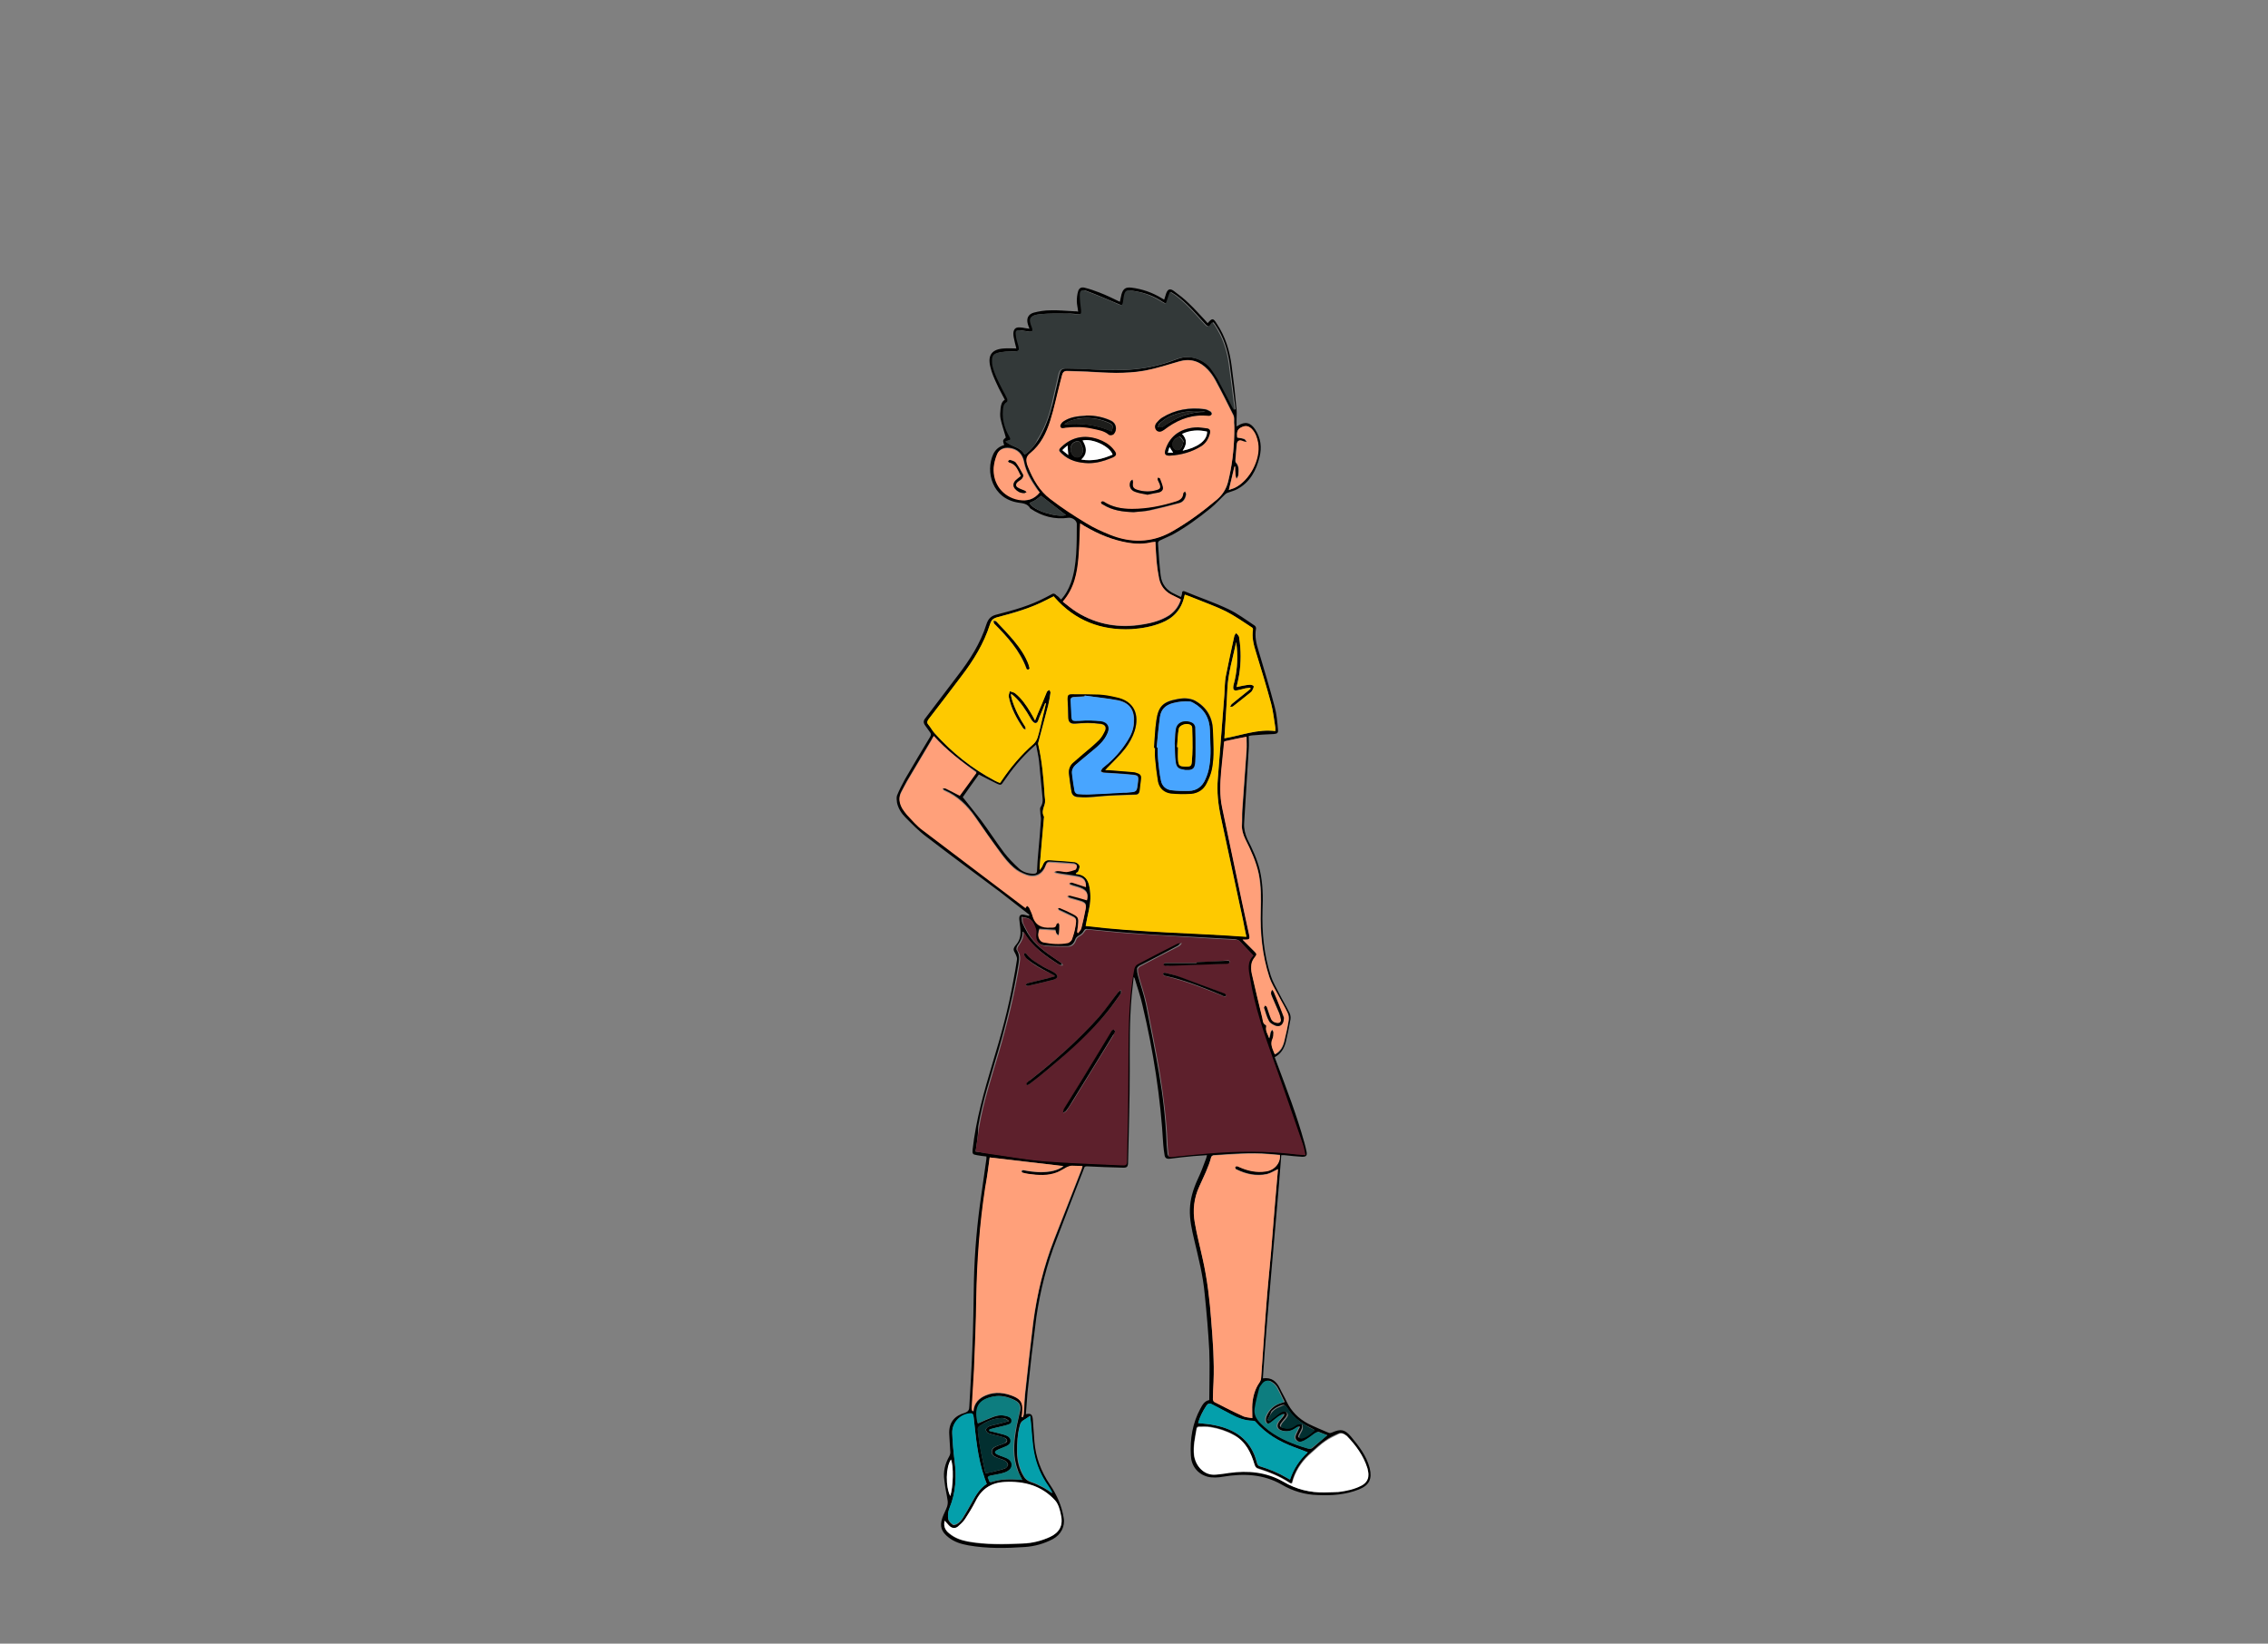 <?xml version="1.0" encoding="utf-8"?>
<!-- Generator: Adobe Illustrator 22.1.0, SVG Export Plug-In . SVG Version: 6.00 Build 0)  -->
<svg version="1.1" id="Слой_3" xmlns="http://www.w3.org/2000/svg" xmlns:xlink="http://www.w3.org/1999/xlink" x="0px" y="0px"
	 viewBox="0 0 690 500" enable-background="new 0 0 690 500" xml:space="preserve">
<rect x="0" y="0" width="690" height="500" fill="#808080" stroke="none"/>
<g>
	<g>
		<defs>
			<rect id="SVGID_1_" x="225.6" y="19.9" width="238.8" height="460.1"/>
		</defs>
		<clipPath id="SVGID_2_">
			<use xlink:href="#SVGID_1_"  overflow="visible"/>
		</clipPath>
		<g clip-path="url(#SVGID_2_)">
			<defs>
				<rect id="SVGID_3_" x="225.6" y="19.9" width="238.8" height="460.1"/>
			</defs>
			<clipPath id="SVGID_4_">
				<use xlink:href="#SVGID_3_"  overflow="visible"/>
			</clipPath>
			<path clip-path="url(#SVGID_4_)" d="M322.8,182.4c1.4-1.5,2.3-3.2,3-5.1c1-2.8,1.4-5.8,1.6-8.7c0.2-3.1,0.2-6.1,0.2-9.2
				c0-1.1-1.4-2-2.5-1.9c-4.2,0.6-8.1-0.4-11.6-2.8c0,0-0.1,0-0.1-0.1c-0.8-1.4-2.2-1.5-3.6-1.7c-7.9-1.2-10.1-9.4-7.6-14.8
				c0.7-1.4,1.8-2.3,3.3-2.7c-0.1-0.5-0.4-1-0.3-1.4c0.1-0.4,0.6-0.7,0.8-0.9c-0.5-1.9-1.2-3.8-1.6-5.7c-0.2-1-0.1-2.1,0-3.1
				c0.1-1,0.3-2.1,1.3-2.7c-0.8-1.6-1.7-3.1-2.4-4.7c-0.8-1.7-1.6-3.5-2-5.3c-0.9-3.6,0.5-5.4,4.2-5.6c1.2-0.1,2.4,0,3.7,0
				c-0.3-1.2-0.6-2.3-0.8-3.4c-0.1-0.4-0.1-0.9-0.1-1.3c0.1-1.3,0.8-1.8,2-1.7c0.5,0,1,0.1,1.5,0.2c0.4,0.1,0.9,0.1,1.4,0.2
				c-0.2-0.5-0.4-1-0.5-1.4c-0.5-1.7,0.1-3,1.8-3.5c1.6-0.4,3.3-0.7,5-0.7c2.5-0.1,5,0.2,7.4,0.3c0.4,0,0.7,0,1.1,0.1
				c-0.1-1.1-0.4-2.2-0.4-3.2c0-1,0.1-2,0.4-3c0.3-1,1-1.3,1.9-1.1c1.6,0.4,3.1,0.9,4.6,1.5c2.1,0.8,4.1,1.8,6.2,2.8
				c0.2-0.8,0.3-1.6,0.5-2.3c0.5-1.7,1.3-2.2,3-2c3.3,0.4,6.4,1.5,9.2,3.2c0.2,0.1,0.5,0.3,0.7,0.4c0,0,0.1,0,0.1,0
				c0.2-0.6,0.4-1.2,0.6-1.9c0.5-1.3,1.2-1.5,2.3-0.7c1.6,1.2,3.2,2.4,4.6,3.8c1.7,1.6,3.3,3.4,4.9,5.1c0.3,0.3,0.5,0.6,0.8,0.9
				c1.4-1.6,1.7-1.6,2.8,0.2c2.6,3.9,3.9,8.2,4.5,12.8c0.6,4.4,1.1,8.9,1.5,13.3c0.1,1,0,2,0,3c0,0.7,0,1.3,0,2.1
				c0.2-0.1,0.3-0.1,0.4-0.2c2.2-1.4,3.9-1,5.3,1.2c1.7,2.6,2,5.4,1.3,8.3c-1,4.1-2.9,7.7-6.8,9.8c-0.9,0.5-1.9,0.7-2.9,1.1
				c-0.3,0.1-0.5,0.2-0.7,0.4c-1.5,1.4-2.9,3-4.5,4.3c-3.7,3-7.5,5.8-11.7,8.1c-1.2,0.6-2.5,1.1-3.7,1.7c-0.3,0.1-0.6,0.5-0.6,0.8
				c0.2,3.3,0.4,6.5,0.8,9.8c0.3,2.7,1.8,4.6,4.3,5.7c0.6,0.3,1.2,0.6,1.9,0.9c0.1-0.4,0.3-0.7,0.3-1c0-0.9,0.4-0.9,1.1-0.6
				c4.3,1.8,8.8,3.3,13,5.3c2.8,1.3,5.4,3.3,8,5c0.3,0.2,0.5,0.7,0.4,1c-0.4,2.3,0.1,4.5,0.8,6.7c1.7,5.7,3.4,11.3,4.9,17
				c0.6,2.2,0.8,4.6,1,6.9c0.1,1.1-0.2,1.3-1.3,1.4c-2.2,0.1-4.3,0.2-6.5,0.4c-0.3,0-0.6,0.1-1.1,0.2c0,1.3,0.1,2.6,0,3.9
				c-0.5,7.5-0.9,15-1.4,22.6c-0.1,1.7,0.3,3.3,1,4.9c1.6,3.1,3,6.2,3.8,9.5c0.9,4,1,8,0.8,12.1c-0.2,6.7,0.4,13.4,2.5,19.9
				c0.6,1.9,1.7,3.7,2.6,5.5c1,2,2.1,3.8,3.1,5.8c0.3,0.6,0.4,1.4,0.3,2c-0.4,2.3-0.9,4.6-1.4,6.8c-0.5,2-1.5,3.7-3.4,4.7
				c0.2,0.6,0.4,1.1,0.6,1.6c3,8,6.1,16,8.4,24.3c0.3,1,0.5,2,0.7,2.9c0.2,1.1-0.1,1.5-1.3,1.5c-1.8-0.1-3.7-0.3-5.5-0.5
				c-0.2,0-0.4,0-0.9,0c-1.7,22.6-4.1,45.2-5.6,67.9c2.7-0.4,4.2,1,5.2,3.1c0.6,1.3,1.4,2.6,2,3.9c1.4,3,3.7,5.3,6.6,6.8
				c2,1,4.2,1.9,6.3,2.8c0.3,0.1,0.7,0,0.9-0.1c2.7-1.2,3.9-1,5.8,1.2c2.4,2.9,4.7,5.8,5.7,9.6c0.8,3.3-0.1,5.2-3.3,6.5
				c-4,1.6-8.2,1.9-12.5,1.7c-3.9-0.1-7.6-1.2-11-3.2c-5.6-3.2-11.6-3.4-17.7-2.4c-1.6,0.3-3.4,0.4-4.9,0c-3.1-0.9-4.9-3.4-5-6.5
				c-0.3-4.9,0.5-9.8,2.9-14.2c0.6-1.1,1.2-2.3,2.7-2.6c0-5,0.2-10,0-15c-0.3-5.8-0.8-11.5-1.4-17.3c-0.5-5.6-1.9-11-3.2-16.5
				c-0.7-3-1.4-6.1-1.3-9.2c0.1-3.2,1-6.1,2.3-9c1-2.1,1.8-4.2,2.6-6.4c0.1-0.3,0.2-0.6,0.3-1.1c-1.5,0.1-2.8,0.2-4.2,0.3
				c-2.4,0.2-4.8,0.5-7.2,0.8c-0.9,0.1-1.4-0.3-1.5-1.1c-0.2-1.1-0.3-2.1-0.4-3.2c-0.8-14.3-3-28.4-6.3-42.3
				c-0.6-2.8-1.6-5.5-2.4-8.3c0-0.1-0.1-0.1-0.3-0.4c-0.2,2-0.4,3.8-0.6,5.6c-0.7,7.6-0.6,15.2-0.6,22.9c0,9.2-0.3,18.4-0.5,27.7
				c0,1.6-0.3,1.9-1.9,1.8c-3.5-0.1-7-0.2-10.6-0.4c-0.5,0-0.8,0.1-0.9,0.6c-2.8,7.2-5.6,14.3-8.3,21.5c-3,7.6-5,15.6-6.2,23.7
				c-1,7.6-1.9,15.3-2.7,23c-0.2,2.2-0.3,4.4-0.5,6.6c1.5-0.3,1.9,0,2.1,1.4c0.2,2.3,0.3,4.6,0.5,7c0.4,4.7,2,9,4.7,13
				c2.1,3.1,3.6,6.4,4.2,10.1c0.5,2.7-0.9,5.2-3.3,6.5c-2.7,1.4-5.5,2.2-8.5,2.4c-5.8,0.4-11.5,0.5-17.2-0.5c-2.2-0.4-4.2-1-6-2.4
				c-2.2-1.7-2.8-3.4-1.9-6c0.4-1.1,1-2.2,1.4-3.3c0.2-0.6,0.3-1.3,0.2-1.9c-0.3-2.1-0.8-4.1-1-6.2c-0.4-2.6,0.2-5,1.5-7.3
				c0.2-0.4,0.4-1,0.3-1.5c-0.1-1.7-0.2-3.4-0.3-5c-0.3-4,1.9-5.9,4.7-6.7c1.1-0.4,1.4-0.9,1.4-2c0.3-5.7,0.7-11.4,0.9-17.1
				c0.3-7,0.4-14.1,0.5-21.1c0.2-8.9,1-17.7,2.3-26.5c0.5-3.5,1-7.1,1.5-10.6c0-0.2,0-0.4,0-0.7c-1-0.1-1.9-0.2-2.9-0.4
				c-1.3-0.2-1.4-0.4-1.3-1.7c1-9,3.5-17.7,6.1-26.4c2.5-8.2,4.8-16.5,6.3-25c0.4-2.1,0.8-4.3,1.1-6.4c0.1-0.5-0.2-1.1-0.4-1.6
				c-0.8-1.4-0.9-1.7,0.2-3c1.3-1.5,1.4-3.3,1.2-5.1c-0.1-0.8-0.2-1.6-0.3-2.5c-0.1-1.2,0.4-1.7,1.6-1.4c0.4,0.1,0.9,0.2,1.3,0.3
				c0.1-0.1,0.1-0.2,0.2-0.3c-3-2.3-6-4.7-9-7c-7.5-5.6-15-11.1-22.4-16.8c-2.3-1.7-4.3-3.8-6.3-5.8c-1.2-1.2-2.2-2.7-2.6-4.5
				c-0.1-0.7-0.2-1.6,0-2.2c0.7-1.7,1.6-3.5,2.5-5.1c2.5-4.3,5-8.5,7.6-12.8c0.3-0.6,0.3-0.9-0.1-1.4c-0.5-0.7-1-1.4-1.5-2.1
				c-0.5-0.7-0.5-1.4,0.1-2.1c3.3-4.3,6.5-8.6,9.8-12.9c3.7-4.8,7-9.9,8.8-15.7c0.6-1.8,1.5-2.6,3.3-3c5.1-1.3,10.1-2.7,14.8-5.2
				c0.6-0.3,1.1-0.6,1.7-0.9c0.6-0.4,1.1-0.2,1.5,0.3C321.9,181.4,322.3,181.8,322.8,182.4 M376.2,209c1.4-0.3,2.7-0.6,4-0.7
				c0.4-0.1,1.1,0.2,1.2,0.4c0.1,0.4-0.2,0.9-0.4,1.3c-0.1,0.3-0.4,0.5-0.6,0.7c-1.7,1.4-3.5,2.8-5.3,4.2c-0.2,0.2-0.6,0.1-0.9,0.1
				c0.2-0.3,0.3-0.6,0.5-0.8c1.6-1.3,3.2-2.5,4.7-3.8c0.4-0.3,0.7-0.6,1.1-0.9l-0.2-0.3c-0.5,0.1-0.9,0.1-1.4,0.2
				c-0.8,0.2-1.7,0.5-2.5,0.6c-0.9,0.2-1.3-0.2-1.2-1.1c0-0.2,0.1-0.4,0.1-0.6c1-3.6,1.3-7.3,1-11.1c-0.1-0.6-0.1-1.3-0.2-1.9
				c-1,4.8-2.5,9.5-2.7,14.4c-0.2,4.9-0.6,9.8-0.9,14.9c5.3-0.9,10.2-2.9,15.5-2.2c0-0.5,0-0.8,0-1c-0.4-2.5-0.6-5-1.3-7.4
				c-1.4-5.2-3-10.4-4.6-15.6c-0.7-2.3-1.3-4.5-0.9-6.9c0-0.2-0.1-0.5-0.3-0.6c-2.6-1.7-5.1-3.5-7.9-4.9c-3.1-1.6-6.4-2.7-9.6-4
				c-1-0.4-2-0.7-2.9-1.1c-0.1,0.1-0.1,0.1-0.1,0.2c0,0.1-0.1,0.3-0.1,0.4c-0.9,3.9-3.3,6.5-7,8c-2.9,1.1-6,1.7-9.1,1.9
				c-9.3,0.5-17.1-2.5-23.3-9.6c-0.1-0.1-0.2-0.3-0.3-0.4c-0.8,0.4-1.5,0.8-2.2,1.1c-4.8,2.5-10,3.9-15.1,5.3
				c-1.2,0.3-1.8,0.9-2.1,2.1c-1.8,5.8-5,10.9-8.7,15.8c-3.3,4.4-6.6,8.7-10,13.1c-0.4,0.6-0.6,1-0.1,1.6c0.7,0.8,1.2,1.8,1.9,2.6
				c5.3,5.9,11.3,10.8,18.4,14.5c0.5,0.2,1,0.4,1.5,0.6c0.2-0.2,0.3-0.4,0.4-0.5c2.8-4.2,6.1-8.1,9.9-11.4c0.6-0.5,1-1.3,1.2-2
				c0.6-2,1-4,1.5-6c0.3-1.4,0.6-2.8,1-4.3c-0.1,0-0.1,0-0.2-0.1c-0.6,1.5-1.1,3-1.8,4.4c-0.3,0.7-0.4,1.8-1.3,1.7
				c-0.5-0.1-1.1-0.9-1.4-1.5c-1.4-2.4-2.9-4.8-5-6.7c-0.3-0.2-0.5-0.4-0.9-0.7c0,0.3,0,0.4,0,0.6c0.1,0.4,0.2,0.8,0.3,1.2
				c0.9,3,2.3,5.7,4,8.2c0.1,0.2,0.1,0.6,0.1,0.9c-0.2-0.1-0.6-0.2-0.7-0.4c-2-3-3.7-6.1-4.4-9.6c-0.1-0.5,0.2-1.1,0.3-1.7
				c0.5,0.2,1.2,0.3,1.6,0.6c2,1.6,3.4,3.7,4.7,5.8c0.5,0.8,0.9,1.6,1.4,2.5c0.3-0.8,0.6-1.4,0.8-2c0.9-2.2,1.8-4.5,2.8-6.7
				c0.1-0.3,0.5-0.4,0.8-0.6c0.1,0.3,0.4,0.6,0.3,0.9c-0.2,1.3-0.4,2.6-0.7,3.8c-1,3.8-2,7.6-3,11.3c-0.1,0.2,0,0.5,0,0.7
				c1.2,5,1.6,10.1,1.9,15.2c0.1,1,0.3,2.1,0,3c-0.4,1.2-0.9,2.3-0.2,3.6c0.1,0.1,0,0.4,0,0.5c-0.4,5-0.8,9.9-1.3,14.9
				c0,0.3,0,0.6,0,0.9c0.5-0.5,0.8-1,1-1.6c0.4-1,1.1-1.5,2.1-1.4c2.5,0.2,5.1,0.3,7.6,0.6c0.5,0.1,1.2,0.6,1.4,1.1
				c0.2,0.5-0.2,1.2-0.4,1.8c-0.1,0.2-0.5,0.3-0.7,0.5c0,0.1,0.1,0.2,0.1,0.2c2.7,0.2,3.7,1.8,4.1,4.2c0.4,2.3,0.3,4.5-0.2,6.7
				c-0.3,1.6-0.6,3.2-1,4.9c16.3,2,32.6,2.1,48.9,3.3c-0.4-1.7-0.7-3.3-1-4.9c-2.3-10.5-4.5-21.1-6.8-31.6
				c-0.8-3.8-1.3-7.6-0.9-11.5c0.7-8.5,1.3-17.1,2-25.7c0.1-1.8,0.1-3.6,0.4-5.4c0.8-4.1,1.7-8.2,2.6-12.3c0.1-0.4,0.4-0.7,0.6-1
				c0.3,0.3,0.5,0.7,0.8,1c0.1,0.1,0,0.2,0.1,0.4c0.6,3.8,0.6,7.5,0,11.3C376.8,206.5,376.5,207.7,376.2,209 M296.8,350.3
				c1.1,0.2,2.1,0.3,3,0.4c5.9,0.8,11.8,1.9,17.7,2.4c7.7,0.6,15.4,0.8,23,1.2c2,0.1,2.1,0.1,2.1-1.9c0.1-8.7,0.3-17.5,0.4-26.2
				c0.1-10.6-0.3-21.1,1.8-31.6c0.1-0.8,0.4-1.2,1.1-1.5c4-2.1,8-4.2,12-6.2c0.4-0.2,0.9-0.2,1.4-0.2c-0.3,0.3-0.6,0.8-1,1
				c-3.9,2.1-7.8,4.1-11.7,6.1c-0.3,0.2-0.7,0.6-0.7,0.9c0,0.7,0.1,1.4,0.3,2.1c0.8,2.9,1.8,5.7,2.4,8.6c1.4,7,2.8,14,4,21
				c1.2,6.9,2,13.9,2.3,21c0,1.2,0.2,2.4,0.3,3.6c0.1,0.5,0.2,0.9,0.9,0.8c3.8-0.4,7.6-0.8,11.4-1.1c8.6-0.8,17.2-0.8,25.8,0.2
				c1.2,0.1,2.3,0.2,3.6,0.3c-0.3-1.3-0.5-2.5-0.9-3.6c-2.9-8.3-5.7-16.6-8.7-24.9c-3-8.3-5.9-16.7-7.3-25.5c-0.4-2.3-1-4.8,1.1-6.7
				c-1.3-1.4-2.6-2.7-3.8-4c-0.4-0.5-0.9-0.7-1.6-0.8c-4.7-0.3-9.4-0.5-14.1-0.8c-5.9-0.3-11.9-0.6-17.8-1.1
				c-4.3-0.3-8.7-0.8-13-1.2c-0.6-0.1-0.8,0.1-1.1,0.6c-0.3,0.6-0.9,1.1-1.5,1.4c-0.5,0.3-0.9,0.6-1.1,1.2c-0.4,1.2-1.2,2-2.5,2
				c-2.3,0-4.5,0-6.8-0.2c-1.9-0.2-3.2-1.7-2.8-3.6c0.2-1.3-0.2-2.2-0.8-3.3c-0.7-1.5-1.9-1.5-3.4-1.8c0.1,0.7,0,1.3,0.2,1.8
				c0.5,1.1,1,2.1,1.6,3.1c1.5,2.5,3.6,4.4,5.9,6.1c1.4,1,2.8,1.9,4.2,2.9c0.2,0.1,0.3,0.5,0.4,0.7c-0.3,0-0.6,0.1-0.8,0
				c-4.2-2.7-8.3-5.5-10.9-9.9c0-0.1-0.1-0.1-0.3-0.2c0.1,1.7-0.7,3.1-1.6,4.3c-0.2,0.3-0.4,1-0.2,1.3c0.9,1.3,0.8,2.6,0.6,4
				c-1.5,9.1-3.7,18.1-6.3,27c-2.2,7.5-4.7,15-6,22.7C297.6,345.3,297.2,347.8,296.8,350.3 M375.5,132c0-1.2,0-2.3,0-3.5
				c0-0.7,0.1-1.6-0.2-2.2c-1.8-3.6-3.6-7.2-5.5-10.7c-0.6-1.1-1.4-2.3-2.3-3.2c-2.4-2.5-5.3-3.5-8.7-2.5c-3.5,1-7,2.2-10.5,2.8
				c-5.8,1.1-11.7,0.7-17.5,0.3c-2.1-0.1-4.2-0.1-6.2-0.2c-0.8,0-1.2,0.4-1.4,1.2c-0.2,0.8-0.4,1.5-0.6,2.3c-1,3.9-1.8,7.8-3,11.6
				c-1.2,3.7-2.9,7.2-6,9.8c-1.4,1.2-1.4,2.2-1,3.6c0.1,0.3,0.2,0.5,0.3,0.8c1.5,3.7,3.5,7.2,6.7,9.6c3.5,2.7,7.3,5.1,11,7.4
				c2.3,1.4,4.7,2.5,7.2,3.5c6.3,2.5,12.5,2.5,18.5-0.8c5-2.8,9.6-6.2,14-9.9c1.7-1.4,2.8-3.2,3.4-5.5
				C374.8,141.8,375.4,136.9,375.5,132 M311.7,138.3c1.8-1.2,3-2.7,4.1-4.4c2.2-3.5,3.5-7.3,4.5-11.2c0.7-2.9,1.3-5.9,2-8.8
				c0.4-1.5,0.8-1.8,2.3-1.8c2.7,0,5.4,0.1,8.2,0.3c4.8,0.2,9.6,0.4,14.4-0.3c3.8-0.5,7.5-1.5,11.1-2.9c4.2-1.6,8.5,0.5,10.4,3.1
				c0.7,1,1.4,1.9,2,3c1.6,2.9,3,5.7,4.5,8.6c0.1,0.2,0.3,0.5,0.4,0.7c0.1,0,0.2-0.1,0.3-0.1c-0.6-4.6-1.2-9.3-1.8-13.9
				c-0.6-4.2-1.9-8.2-4.3-11.7c-0.2-0.3-0.4-0.6-0.7-0.9c-0.2,0.2-0.3,0.4-0.5,0.6c-0.6,0.9-1,0.9-1.7,0.2c-0.4-0.4-0.7-0.8-1.1-1.2
				c-2.5-2.8-5-5.6-8-7.8c-0.5-0.3-1-0.6-1.6-1c-0.3,0.9-0.6,1.6-0.8,2.3c-0.4,1.4-0.6,1.4-1.7,0.7c-2.5-1.7-5.3-2.7-8.2-3.2
				c-2.6-0.4-3.1-0.6-3.5,2.8c-0.2,1.6-0.4,1.7-1.9,1c-3.1-1.3-6.3-2.7-9.5-3.9c-1.3-0.5-1.8-0.1-1.8,1.2c0,1.6,0.2,3.2,0.4,4.7
				c0.1,1,0,1.3-1.1,1.2c-1.1-0.1-2.3-0.3-3.4-0.2c-2.8,0-5.6-0.1-8.3,0.2c-2.9,0.3-3.3,1.2-2.2,4c0.4,1,0.1,1.3-0.9,1.3
				c-0.9-0.1-1.8-0.3-2.6-0.4c-1.1-0.1-1.5,0.1-1.4,1.2c0.1,0.9,0.3,1.9,0.6,2.8c0.6,2.2,0.5,2.4-1.8,2.4c-1.4,0-2.8,0.1-4.2,0.4
				c-1.3,0.3-1.8,1.1-1.8,2.4c0,0.5,0.1,1,0.1,1.5c0.5,2.7,1.9,5,3.1,7.4c0.5,0.9,1,1.8,1.4,2.7c0.1,0.3,0.1,0.9-0.1,1
				c-1.2,0.6-1.1,1.6-1.2,2.7c-0.2,2.8,0.5,5.3,1.9,7.7c0.6,1,0.4,1.2-0.7,1.4c-0.1,0-0.2,0.1-0.5,0.2
				C307.7,136,310.6,135.9,311.7,138.3 M301.1,352.1c-0.4,3-0.8,6.2-1.3,9.3c-1.7,11.1-2.5,22.3-2.7,33.5
				c-0.1,7.3-0.4,14.6-0.7,21.9c-0.2,3.9-0.4,7.8-0.7,11.7c0,0.3,0.1,0.6,0.2,0.8c0.1,0,0.2,0,0.3,0c0.2-2.4,1.6-3.9,3.8-4.8
				c2.9-1.2,5.8-0.8,8.6,0.4c2,0.9,2.7,2,2.5,4.2c0,0.7-0.1,1.3-0.2,2c0.1,0,0.2,0,0.3,0.1c0.1-0.3,0.2-0.6,0.3-0.9
				c0.2-2,0.2-4.1,0.4-6.1c0.8-7.3,1.6-14.6,2.5-21.9c1.1-8.7,3.2-17.1,6.4-25.3c2.7-6.9,5.4-13.8,8.1-20.7c0.2-0.4,0.3-0.9,0.5-1.5
				c-1.1-0.1-2.2-0.2-3.2-0.1c-0.5,0-1,0.2-1.5,0.4c-1,0.5-1.9,1.2-3,1.6c-2.8,1.1-5.7,0.9-8.6,0.5c-0.6-0.1-1.3-0.2-1.9-0.4
				c-0.2,0-0.3-0.3-0.4-0.5c0.2-0.1,0.3-0.2,0.5-0.3c0.2,0,0.4,0.1,0.5,0.1c2.6,0.5,5.2,0.7,7.8,0.3c1.5-0.3,2.9-0.8,4-1.6
				C316.2,353.8,308.7,353,301.1,352.1 M381,431.4c0-1.6-0.1-3,0-4.4c0.2-2.3,0.8-4.5,2.1-6.4c0.4-0.6,0.6-1.2,0.6-1.8
				c0.5-7,0.9-14.1,1.5-21.1c0.4-5.6,1-11.3,1.5-16.9c0.4-4.9,0.8-9.9,1.2-14.8c0.3-3.5,0.6-7.1,0.9-10.4c-1.1,0.5-2.2,1.2-3.3,1.5
				c-3.3,0.7-6.4,0-9.3-1.4c-0.1-0.1-0.3-0.1-0.3-0.2c-0.1-0.2-0.2-0.4-0.1-0.6c0-0.1,0.3-0.2,0.5-0.2c0.3,0.1,0.5,0.2,0.8,0.3
				c2.5,1.1,5.1,1.7,7.9,1.3c2.7-0.4,4.6-2.5,4.4-5c-1.2-0.1-2.3-0.2-3.5-0.3c-5.6-0.5-11.1,0-16.7,0.4c-0.2,0-0.6,0.3-0.7,0.5
				c-0.8,3.1-2.3,6-3.6,8.9c-1.6,3.6-2,7.3-1.4,11.1c0.7,3.7,1.6,7.3,2.4,11c1.4,6.2,2.2,12.5,2.6,18.8c0.5,6.2,0.9,12.5,0.7,18.7
				c-0.1,1.7-0.1,3.4-0.2,5.1c0,0.3,0.2,0.8,0.4,0.9c2.8,1.5,5.6,2.9,8.5,4.2C378.8,431.2,380,431.2,381,431.4 M284.1,223.9
				c-0.2,0.3-0.4,0.6-0.6,0.9c-2.5,4.3-5.1,8.5-7.6,12.8c-0.6,1.1-1.2,2.2-1.7,3.2c-0.9,1.7-0.6,3.3,0.3,4.9
				c0.4,0.7,0.8,1.4,1.4,1.9c1.6,1.6,3.1,3.3,4.8,4.7c10.4,8,20.9,15.8,31.3,23.7c0.2-0.2,0.4-0.5,0.5-0.7c0.2,0.2,0.4,0.4,0.6,0.6
				c0.4,0.8,0.8,1.6,1,2.4c0.8,2.9,2.9,3.8,5.6,3.6c0.7-0.1,1.6,0.1,1.7-1c0-0.2,0.4-0.3,0.6-0.4c0.1,0.2,0.3,0.4,0.3,0.6
				c0,0.9,0,1.7-0.1,2.6c0,0.2-0.2,0.5-0.2,0.7c-0.2-0.2-0.5-0.3-0.6-0.6c-0.2-0.3-0.2-0.7-0.3-1c-1.7-0.1-3.3-0.2-4.9-0.3
				c-0.1,0.4-0.3,0.8-0.3,1.3c-0.1,1.2,0.6,2.5,1.5,2.6c2.5,0.5,5,0.7,7.5,0.2c0.5-0.1,1.1-0.6,1.2-1c0.5-1.3,0.9-2.7,1.1-4.1
				c0.4-2.3,0.3-2.3-1.8-3.3c-1.1-0.5-2.1-1-3.2-1.5c-0.2-0.1-0.2-0.5-0.4-0.7c0.2,0,0.5-0.1,0.7,0c1.2,0.5,2.5,1.1,3.7,1.7
				c1.8,0.9,2,1.3,1.8,3.3c-0.1,0.8-0.2,1.6-0.3,2.4c0.1,0.1,0.2,0.1,0.3,0.2c0.3-0.5,0.8-1,1-1.5c0.5-2,0.9-3.9,1.3-5.9
				c0.2-1.2,0-1.6-1.2-2.1c-1.2-0.4-2.5-0.7-3.7-1.1c-0.3-0.1-0.5-0.4-0.8-0.6c0.3-0.1,0.7-0.2,1-0.2c1.7,0.4,3.4,0.9,5.1,1.4
				c0.4-1.9,0-2.8-1.9-3.6c-1-0.4-2.1-0.6-3.1-1c-0.2-0.1-0.3-0.3-0.5-0.5c0.2-0.1,0.4-0.3,0.7-0.3c0.2,0,0.4,0,0.5,0.1
				c1.4,0.4,2.7,0.9,4,1.3c0-1.8-0.6-2.7-2.5-3.1c-2.1-0.4-4.2-0.6-6.3-1c-0.4-0.1-0.7-0.3-1-0.5c0.4-0.1,0.8-0.3,1.2-0.3
				c0.9,0.1,1.8,0.4,2.7,0.3c0.9,0,1.8-0.3,2.7-0.7c0.3-0.1,0.5-0.7,0.4-1.1c0-0.2-0.5-0.5-0.8-0.6c-2.5-0.2-4.9-0.4-7.4-0.5
				c-0.7,0-1,0.3-1.2,0.9c-1,2.8-3.1,3.9-5.9,3c-1.4-0.5-2.8-1.2-3.9-2.2c-1.5-1.3-2.7-2.8-3.9-4.4c-2.7-3.6-5.3-7.3-7.8-11
				c-2.4-3.5-5.4-6.4-9.4-8.1c-0.3-0.1-0.4-0.5-0.6-0.8c0.3,0,0.7-0.1,1,0.1c1.4,0.7,2.8,1.5,4.3,2.2c1.7-2.3,3.4-4.7,5.1-7
				C292.5,231.7,288,228.2,284.1,223.9 M351.5,164.8c-0.3,0.1-0.6,0.1-0.9,0.2c-2.4,0.6-4.8,0.6-7.2,0.2c-4.8-0.8-9.2-2.7-13.4-5.1
				c-0.5-0.3-0.9-0.5-1.3-0.8c-0.2,3.5-0.2,6.9-0.5,10.3c-0.4,4.8-1.3,9.6-4.8,13.5c1.5,1.1,2.8,2.2,4.3,3.2
				c6.2,3.8,12.9,4.9,20,3.7c2.9-0.5,5.6-1.2,8.1-2.8c1.7-1.2,2.9-2.8,3.5-4.8c-1-0.5-2-1-3-1.5c-1.9-1.1-3.2-2.7-3.6-4.8
				c-0.3-1.5-0.6-3.1-0.7-4.6C351.7,169.2,351.7,167,351.5,164.8 M372.6,225.5c0,0,0,0.1-0.1,0.2c-0.3,3-0.6,6-0.9,9
				c-0.4,3.7-0.5,7.4,0.3,11.1c2,9.5,4,19,6,28.5c0.8,3.5,1.5,7.1,2.3,10.6c0.1,0.7-0.1,1-0.8,1c-0.4,0-0.8,0-1.3,0
				c1.3,1.3,2.5,2.5,3.7,3.7c0.8,0.8,0.7,1,0,1.7c-0.5,0.6-0.9,1.3-1,2.1c-0.1,0.9-0.1,1.9,0.1,2.8c1,4.5,2.1,9,3.2,13.5
				c0.2,0.8,0.1,1.8,1.1,2.2c0.1,0,0.1,0.3,0.1,0.5c-0.3,1.3,0.5,2.4,0.9,3.5c0.2-0.6,0.3-1.2,0.4-1.8c0.1-0.3,0.3-0.6,0.5-0.8
				c0.1,0.3,0.4,0.6,0.4,0.8c0,0.7-0.1,1.4-0.3,2c-0.8,1.8,0.1,3.2,0.7,4.7c1.8-0.9,2.5-2.4,2.9-4.1c0.5-2,0.9-4.1,1.3-6.2
				c0.1-0.7,0.1-1.6-0.3-2.3c-0.8-1.8-1.9-3.5-2.8-5.3c-1-1.9-2.1-3.7-2.8-5.7c-2.1-6.5-2.8-13.3-2.6-20.1c0.1-3.7,0.2-7.5-0.6-11.2
				c-0.8-3.8-2.4-7.2-4.1-10.6c-0.7-1.5-1.2-2.9-1-4.6c0.1-1.4,0-2.8,0.1-4.2c0.4-6.1,0.9-12.2,1.3-18.2c0.1-1.4,0-2.7,0-4.1
				C377.1,224.5,374.9,225,372.6,225.5 M292.9,242.5c1.9,2.4,3.7,4.6,5.4,6.8c2.5,3.3,4.7,6.8,7.2,10.1c1.3,1.7,2.9,3.3,4.5,4.8
				c1.2,1.1,2.8,1.6,4.5,1.6c0.6,0,1-0.2,1-1c0.1-1.9,0.2-3.8,0.4-5.7c0.3-3.3,0.6-6.6,0.8-9.9c0-0.7-0.2-1.4-0.2-2.1
				c0-0.5-0.2-1.2,0.1-1.6c0.5-0.8,0.7-1.6,0.6-2.5c-0.4-3.9-0.7-7.7-1.1-11.6c-0.2-1.6-0.6-3.2-0.9-4.9c-0.4,0.4-0.7,0.6-0.9,0.8
				c-3.5,3.1-6.4,6.7-9,10.5c-0.7,1.1-0.9,1.1-2,0.6c-1.8-0.9-3.6-1.8-5.5-2.8C296.1,238,294.4,240.3,292.9,242.5 M403.1,454
				c1.3-0.1,2.6-0.1,3.9-0.3c2.5-0.3,5-0.7,7.2-2c1.6-0.9,2.2-2.2,2-3.9c-0.1-0.5-0.1-1-0.3-1.4c-1.2-3.8-3.5-6.8-6.2-9.7
				c-0.1-0.1-0.2-0.2-0.3-0.2c-0.6-0.5-1.4-0.8-2.1-0.5c-1.4,0.6-2.9,1.3-4.1,2.2c-1.5,1-2.8,2.3-4.2,3.5c-2.6,2.2-4.5,4.8-5.6,8
				c-0.1,0.2-0.1,0.5-0.2,0.7c-0.1,0.2-0.1,0.6-0.3,0.7c-0.2,0.1-0.5,0-0.7-0.2c-2.9-1.9-6.1-3.2-9.3-4.2c-0.8-0.2-1-0.6-1.3-1.3
				c-1.1-3.7-2.8-7-6.3-9c-2.2-1.2-4.6-2-7.1-2.4c-1.2-0.2-2.4-0.1-3.6-0.1c-0.2,0-0.6,0.3-0.6,0.5c-0.4,2.7-1.1,5.4-0.8,8.1
				c0.4,3.5,3.1,6.3,6.7,5.9c1.3-0.1,2.6-0.3,3.9-0.5c5.8-0.8,11.4-0.3,16.6,2.7C394.5,453.1,398.7,454.1,403.1,454 M287.4,462.6
				c-0.4,1.6,0.1,2.8,1.3,3.9c1.7,1.4,3.6,2.1,5.7,2.5c5.5,1,11.1,0.9,16.7,0.6c2.9-0.1,5.7-0.8,8.3-2c2.9-1.4,4.1-3.5,3.3-6.6
				c-0.4-1.6-0.8-3.4-1.8-4.5c-4.1-4.5-9.4-5.9-15.3-5.6c-4.2,0.2-7.1,2.1-8.9,5.9c-0.9,1.9-2,3.7-3.2,5.4c-0.6,0.9-1.4,1.6-2.2,2.3
				c-0.7,0.6-1.6,0.6-2.4-0.1C288.5,463.9,288,463.2,287.4,462.6 M364.5,432.9c1.8,0.2,3.5,0.3,5.2,0.7c5.9,1.2,10.4,4.2,12.3,10.1
				c0.2,0.6,0.3,1.1,0.5,1.7c0.1,0.2,0.3,0.5,0.6,0.6c3,0.9,5.9,2.1,8.6,3.7c0.2,0.1,0.4,0.2,0.7,0.4c1.1-3.2,2.9-6,5.4-8.3
				c-1.5-0.6-2.8-1.1-4.2-1.6c-4.5-1.7-8.5-4-11.7-7.7c-0.2-0.2-0.5-0.3-0.7-0.3c-2.5,0-4.7-0.8-6.8-2c-1.9-1-3.8-2-5.7-3
				c-0.7-0.4-1.2-0.3-1.7,0.4C365.9,429.3,365,431.1,364.5,432.9 M300.2,451.4c-0.3-0.7-0.5-1.3-0.7-1.8c-2.1-6-2.6-12.2-3.3-18.5
				c-0.1-0.6-0.2-1.1-0.9-1c-3.1,0.1-5.7,2.8-5.6,5.9c0.1,2.8,0.4,5.6,0.7,8.4c0.6,4.9,0.4,9.7-1.5,14.4c-0.5,1.1-0.6,2.3-0.4,3.4
				c0.1,0.6,0.8,1.3,1.4,1.7c0.3,0.2,1.1-0.1,1.5-0.4c0.6-0.4,1.1-1,1.5-1.6c1-1.6,1.9-3.2,2.8-4.8
				C296.9,454.8,298.1,452.8,300.2,451.4 M311,450.2c-0.5-1-1-1.9-1.3-2.9c-1.5-4-1.3-8.1-0.6-12.1c0.3-2.1,0.9-4.1,1.3-6.1
				c0.3-1.6-0.3-2.5-1.7-3.2c-2-1-4.1-1.5-6.2-1.1c-5,0.9-6,3.6-4.9,8.2c1.6-0.7,3.1-1.4,4.7-2c1.3-0.5,2.7-0.6,4.1-0.2
				c0.7,0.2,1.4,0.6,1.5,1.4c0,0.9-0.8,1.1-1.5,1.3c-1.4,0.4-2.7,0.6-4.1,1c-0.4,0.1-0.8,0.3-1.2,0.4c0,0.1,0,0.3,0,0.4
				c1.1,0.3,2.2,0.5,3.2,0.8c0.8,0.2,1.7,0.4,2.4,0.8c1.2,0.7,1.2,2.1,0,2.8c-0.6,0.3-1.2,0.5-1.8,0.8c-0.5,0.2-1,0.3-1.4,0.6
				c-0.7,0.4-0.7,0.9-0.1,1.3c0.4,0.2,0.8,0.4,1.2,0.5c0.7,0.3,1.5,0.5,2.2,0.9c1.6,0.9,1.5,2.8-0.1,3.7c-0.7,0.4-1.5,0.6-2.2,0.8
				c-1,0.2-2,0.4-3.1,0.6c-0.4,0.1-0.9,0.4-0.6,0.9c0.2,0.4,0.1,1.3,1,1C304.6,449.9,307.7,449.9,311,450.2 M316.3,149.8
				c-0.3-0.4-0.6-0.8-0.8-1.2c-1.7-2.5-3.3-5.1-3.9-8.1c-0.5-2.5-2-4-4.5-4.3c-1.6-0.2-3.1,0.4-3.7,1.9c-0.5,1.3-0.9,2.7-1,4
				c-0.3,5,2.8,8.9,7.6,9.8C312.4,152.6,314.6,152,316.3,149.8 M403.8,436.6c-0.7-0.3-1.4-0.5-2-0.8c-0.7-0.4-1.1-0.2-1.7,0.3
				c-1,0.8-2,1.5-3.1,2.1c-0.8,0.4-1.8,0.7-2.5-0.1c-0.7-0.8-0.2-1.6,0.2-2.4c0.2-0.5,0.5-1.1,0.8-1.6c-0.1-0.1-0.1-0.1-0.2-0.2
				c-0.4,0.2-0.8,0.5-1.2,0.7c-1.3,0.8-2.6,1-4,0.6c-1.4-0.4-1.8-1.4-1-2.6c0.3-0.5,0.8-1,1.2-1.5c0.2-0.2,0.3-0.5,0.5-0.8
				c-0.1-0.1-0.1-0.1-0.2-0.2c-0.5,0.3-1.1,0.6-1.6,0.9c-0.7,0.5-1.3,1.1-1.9,1.5c-0.5,0.4-1.2,0.9-1.7,0.3
				c-0.3-0.4-0.3-1.2-0.1-1.8c0.8-2,2.2-3.4,4.3-4.1c0.4-0.1,0.9-0.3,1.3-0.4c-0.8-1.5-1.4-3-2.2-4.4c-0.4-0.7-1-1.3-1.7-1.7
				c-1-0.7-2.1-0.4-2.8,0.6c-0.4,0.5-0.7,1-0.9,1.6c-0.5,1.9-1,3.8-1.3,5.8c-0.3,1.8,0.6,3.3,1.8,4.6c3.1,3.2,6.9,5.1,11,6.6
				c1.1,0.4,2.3,0.8,3.5,1.1c0.3,0.1,0.7,0,1-0.2C400.6,439.3,402.2,438,403.8,436.6 M313.4,430.7c-0.8,0.5-1.4,1-2.1,1.4
				c-0.7,0.4-0.9,0.9-1.1,1.7c-0.7,2.6-0.8,5.2-0.8,7.8c0,2.7,0.6,5.2,2,7.5c0.5,0.9,1.3,1.5,2.3,1.8c1.3,0.4,2.6,1.1,3.8,1.7
				c0.9,0.5,1.8,1.1,2.6,1.7c-0.4-0.9-0.8-1.6-1.3-2.3c-2.1-3-3.5-6.3-4.2-9.8c-0.6-3-0.7-6.1-1-9.2
				C313.6,432.2,313.5,431.6,313.4,430.7 M376.4,133.1c0.8,0.2,1.5,0.2,2.1,0.5c0.4,0.2,0.6,0.7,0.8,1c-0.4-0.1-0.8-0.2-1.2-0.3
				c-0.1,0-0.2-0.1-0.2-0.1c-1-0.4-1.6,0-1.7,1.1c-0.1,1.6-0.3,3.1-0.4,4.7c0,0.2,0,0.5,0.1,0.7c1.1,1.1,0.9,2.5,0.8,3.8
				c0,0.4-0.4,0.8-0.6,1.3c-0.1-0.4-0.2-0.9-0.3-1.3c-0.1-0.8-0.1-1.7-0.1-2.5c-0.1,0-0.1,0-0.2,0c-0.5,2.3-1.1,4.6-1.7,7.1
				c0.6-0.2,1.2-0.4,1.7-0.6c4.5-2.1,7.9-8.6,7.2-13.6c-0.3-1.7-0.8-3.2-2-4.4c-1-1-1.9-1-3.2-0.4
				C376.2,130.7,376.3,131.9,376.4,133.1 M299.8,448.2c1.1-0.2,2-0.4,2.8-0.6c1.1-0.3,2.2-0.5,3.2-0.9c0.4-0.2,0.8-0.7,0.9-1.1
				c0-0.4-0.4-0.9-0.8-1.2c-0.6-0.4-1.4-0.6-2-0.8c-0.9-0.4-2.1-0.7-2.1-1.9c0-1.3,1.2-1.6,2.1-2c0.6-0.2,1.3-0.4,1.9-0.7
				c0.3-0.1,0.7-0.5,0.6-0.8c0-0.3-0.4-0.7-0.7-0.8c-0.5-0.2-1-0.3-1.6-0.5c-1.1-0.3-2.3-0.5-3.3-0.9c-0.4-0.1-0.9-0.8-0.8-1.1
				c0-0.4,0.6-0.9,1-1c1-0.4,2-0.5,3-0.8c0.9-0.2,1.8-0.5,3-0.8c-1-1-1.9-1-2.9-0.9c-2.3,0.2-4.3,1.2-6.2,2.5
				c-0.2,0.2-0.4,0.6-0.4,0.9c0.2,2,0.4,4,0.8,5.9C298.7,443.2,299.3,445.7,299.8,448.2 M385.6,431.9c0.1,0.1,0.3,0.2,0.4,0.3
				c0.5-0.4,1.1-0.9,1.6-1.3c0.6-0.5,1.3-1,1.9-1.4c0.6-0.3,1.3-0.5,1.8,0.1c0.5,0.6,0.1,1.2-0.3,1.7c-0.4,0.5-0.9,1-1.3,1.6
				c-0.6,0.8-0.4,1.2,0.6,1.4c1,0.3,2.1,0.2,3-0.4c0.4-0.2,0.8-0.6,1.2-0.7c0.5-0.1,1.1-0.2,1.4,0c0.3,0.2,0.3,1,0.1,1.4
				c-0.2,0.6-0.6,1.2-0.9,1.8c-0.1,0.3-0.2,0.7-0.1,0.8c0.2,0.2,0.6,0.3,0.9,0.2c1.6-0.4,2.7-1.5,3.9-2.5c-0.9-0.5-1.7-0.9-2.5-1.3
				c-2.1-1.2-4-2.7-5.4-4.8c-1.1-1.7-1.2-1.8-3.1-0.9c-0.7,0.3-1.4,0.8-2,1.4C386.5,430.2,386.1,431.1,385.6,431.9 M313.2,153
				c1.1,2.4,8.5,4.5,11.1,3.7c-2.5-1.9-5-3.9-7.6-5.9c-0.4,0.3-0.9,0.8-1.5,1.2C314.6,152.4,313.9,152.7,313.2,153 M289.1,455.1
				c0.9-2.7,1-9.3,0.2-11.1C287.8,446.4,287.7,452.1,289.1,455.1"/>
			<path clip-path="url(#SVGID_4_)" fill="#FEC900" d="M376.2,209c0.3-1.3,0.6-2.5,0.8-3.7c0.6-3.7,0.6-7.5,0-11.3
				c0-0.1,0-0.3-0.1-0.4c-0.2-0.4-0.5-0.7-0.8-1c-0.2,0.3-0.6,0.6-0.6,1c-0.9,4.1-1.8,8.2-2.6,12.3c-0.3,1.8-0.3,3.6-0.4,5.4
				c-0.7,8.6-1.3,17.1-2,25.7c-0.3,3.9,0.1,7.7,0.9,11.5c2.3,10.5,4.5,21.1,6.8,31.6c0.3,1.6,0.6,3.1,1,4.9
				c-16.3-1.2-32.6-1.3-48.9-3.3c0.3-1.7,0.6-3.3,1-4.9c0.5-2.2,0.6-4.4,0.2-6.7c-0.4-2.4-1.4-4-4.1-4.2c0-0.1-0.1-0.2-0.1-0.2
				c0.2-0.2,0.6-0.3,0.7-0.5c0.2-0.6,0.6-1.3,0.4-1.8c-0.1-0.5-0.9-1-1.4-1.1c-2.5-0.3-5.1-0.4-7.6-0.6c-1.1-0.1-1.7,0.4-2.1,1.4
				c-0.2,0.6-0.6,1.1-1,1.6c0-0.3,0-0.6,0-0.9c0.4-5,0.8-9.9,1.3-14.9c0-0.2,0.1-0.4,0-0.5c-0.7-1.2-0.2-2.3,0.2-3.6
				c0.3-0.9,0.1-2,0-3c-0.3-5.1-0.8-10.2-1.9-15.2c-0.1-0.2-0.1-0.5,0-0.7c1-3.8,2-7.6,3-11.3c0.3-1.2,0.5-2.5,0.7-3.8
				c0-0.3-0.2-0.6-0.3-0.9c-0.3,0.2-0.7,0.3-0.8,0.6c-0.9,2.2-1.8,4.5-2.8,6.7c-0.2,0.6-0.5,1.2-0.8,2c-0.5-1-1-1.8-1.4-2.5
				c-1.3-2.2-2.7-4.2-4.7-5.8c-0.4-0.3-1.1-0.4-1.6-0.6c-0.1,0.6-0.4,1.2-0.3,1.7c0.7,3.6,2.4,6.7,4.4,9.6c0.1,0.2,0.5,0.2,0.7,0.4
				c0-0.3,0.1-0.7-0.1-0.9c-1.7-2.6-3.1-5.3-4-8.2c-0.1-0.4-0.2-0.8-0.3-1.2c0-0.1,0-0.2,0-0.6c0.4,0.3,0.7,0.5,0.9,0.7
				c2.1,1.9,3.6,4.3,5,6.7c0.3,0.6,0.9,1.4,1.4,1.5c0.9,0.1,1-1,1.3-1.7c0.6-1.4,1.2-2.9,1.8-4.4c0.1,0,0.1,0,0.2,0.1
				c-0.3,1.4-0.6,2.8-1,4.3c-0.5,2-0.9,4.1-1.5,6c-0.2,0.7-0.7,1.5-1.2,2c-3.8,3.3-7.1,7.2-9.9,11.4c-0.1,0.2-0.2,0.3-0.4,0.5
				c-0.5-0.2-1-0.4-1.5-0.7c-7-3.7-13.1-8.6-18.4-14.5c-0.7-0.8-1.2-1.8-1.9-2.6c-0.5-0.6-0.3-1,0.1-1.6c3.3-4.3,6.7-8.7,10-13.1
				c3.7-4.8,6.8-9.9,8.7-15.8c0.4-1.2,0.9-1.7,2.1-2.1c5.2-1.3,10.3-2.8,15.1-5.3c0.7-0.4,1.4-0.7,2.2-1.1c0.1,0.2,0.2,0.3,0.3,0.4
				c6.2,7,14.1,10,23.3,9.6c3.1-0.2,6.2-0.7,9.1-1.9c3.7-1.4,6.1-4,7-8c0-0.1,0.1-0.3,0.1-0.4c0,0,0,0,0.1-0.2
				c0.9,0.3,2,0.7,2.9,1.1c3.2,1.3,6.5,2.5,9.6,4c2.7,1.4,5.3,3.2,7.9,4.9c0.2,0.1,0.3,0.4,0.3,0.6c-0.4,2.4,0.2,4.7,0.9,6.9
				c1.6,5.2,3.2,10.4,4.6,15.6c0.6,2.4,0.9,4.9,1.3,7.4c0,0.3,0,0.5,0,1c-5.3-0.7-10.3,1.3-15.5,2.2c0.3-5.1,0.7-10,0.9-14.9
				c0.2-4.9,1.7-9.6,2.7-14.4c0.1,0.6,0.1,1.3,0.2,1.9c0.3,3.8,0,7.5-1,11.1c-0.1,0.2-0.1,0.4-0.1,0.6c-0.1,0.9,0.2,1.3,1.2,1.1
				c0.8-0.2,1.7-0.4,2.5-0.6c0.5-0.1,0.9-0.1,1.4-0.2l0.2,0.3c-0.4,0.3-0.7,0.6-1.1,0.9c-1.6,1.3-3.2,2.5-4.7,3.8
				c-0.2,0.2-0.3,0.6-0.5,0.8c0.3,0,0.7,0,0.9-0.1c1.8-1.4,3.5-2.8,5.3-4.2c0.2-0.2,0.5-0.4,0.6-0.7c0.2-0.4,0.5-0.9,0.4-1.3
				c-0.1-0.2-0.8-0.4-1.2-0.4C378.9,208.4,377.6,208.7,376.2,209 M336.2,234.3c0.3-0.3,0.4-0.4,0.5-0.5c1.9-2,3.9-3.9,5.6-6
				c1.3-1.6,2.3-3.5,2.9-5.4c1.6-4.9,0-9.1-5.7-10.2c-1.6-0.3-3.3-0.7-5-0.8c-2.8-0.1-5.6-0.1-8.4-0.1c-1.1,0-1.4,0.3-1.3,1.5
				c0,1.8,0.1,3.6,0.2,5.4c0,1.5,0.6,2.1,2.1,2c1.3-0.1,2.5-0.2,3.8-0.2c1.4,0,2.8,0.1,4.1,0.3c1.2,0.2,1.6,1,1.2,2.1
				c-0.4,1-1,2.1-1.8,2.8c-1.6,1.5-3.3,2.9-5,4.4c-1,0.9-2,1.7-3,2.6c-0.9,0.9-1.4,2-1.2,3.2c0.2,1.9,0.5,3.8,0.8,5.6
				c0.2,0.9,0.8,1.4,1.7,1.5c1.1,0.1,2.2,0.1,3.3,0.1c2.2-0.1,4.4-0.4,6.6-0.5c2.6-0.1,5.2-0.2,7.8-0.3c0.9,0,1.2-0.5,1.3-1.2
				c0.1-1.1,0.3-2.2,0.4-3.3c0.1-1.3-0.1-1.7-1.4-2.1c-0.3-0.1-0.6-0.2-0.9-0.2c-2.5-0.2-4.9-0.4-7.4-0.6
				C337.1,234.3,336.8,234.3,336.2,234.3 M351.1,227.5c0.1,0,0.2,0,0.3,0c0,0.9-0.1,1.9,0,2.8c0.3,2.4,0.5,4.9,0.9,7.3
				c0.4,2.1,1.8,3.4,3.9,3.7c2,0.3,4.1,0.3,6.2,0.1c2.1-0.1,3.7-1.3,4.7-3.2c0.7-1.4,1.3-2.8,1.6-4.3c0.8-4,0.4-8,0.3-12
				c-0.1-4-2-6.9-5.4-8.8c-0.7-0.4-1.7-0.6-2.5-0.7c-1-0.1-2,0.1-2.9,0.2c-4.3,0.8-5.7,2.1-6.4,6.5
				C351.4,221.9,351.3,224.7,351.1,227.5 M313.2,203.3c-0.1-0.4-0.2-0.6-0.3-0.9c-1-2.9-2.7-5.3-4.6-7.6c-1.7-2-3.5-3.9-5.3-5.8
				c-0.2-0.2-0.5-0.1-0.8-0.2c0.1,0.3,0.2,0.6,0.2,0.8c0,0.1,0.1,0.1,0.1,0.1c3.9,4,7.7,8.1,9.7,13.5c0,0.1,0.1,0.2,0.1,0.2
				c0.1,0.1,0.3,0.3,0.4,0.2C313,203.6,313.1,203.4,313.2,203.3"/>
			<path clip-path="url(#SVGID_4_)" fill="#5D202C" d="M296.8,350.3c0.4-2.5,0.7-5,1.1-7.4c1.3-7.7,3.8-15.2,6-22.7
				c2.6-8.9,4.8-17.8,6.3-27c0.2-1.5,0.4-2.7-0.6-4c-0.2-0.3,0-1,0.2-1.3c0.9-1.3,1.7-2.6,1.6-4.3c0.1,0.1,0.2,0.1,0.3,0.2
				c2.6,4.5,6.7,7.3,10.9,9.9c0.2,0.1,0.5,0,0.8,0c-0.1-0.2-0.2-0.6-0.4-0.7c-1.4-1-2.9-1.9-4.2-2.9c-2.3-1.7-4.4-3.6-5.9-6.1
				c-0.6-1-1.1-2.1-1.6-3.1c-0.2-0.5-0.1-1.1-0.2-1.8c1.4,0.3,2.6,0.2,3.4,1.8c0.5,1.1,1,1.9,0.8,3.3c-0.3,1.9,0.9,3.4,2.8,3.6
				c2.2,0.2,4.5,0.2,6.8,0.2c1.3,0,2.1-0.8,2.5-2c0.2-0.6,0.6-0.9,1.1-1.2c0.6-0.3,1.1-0.8,1.5-1.4c0.3-0.5,0.6-0.7,1.1-0.6
				c4.3,0.4,8.7,0.9,13,1.2c5.9,0.4,11.9,0.7,17.8,1.1c4.7,0.3,9.4,0.6,14.1,0.8c0.7,0,1.1,0.3,1.6,0.8c1.2,1.4,2.5,2.7,3.8,4
				c-2.1,1.9-1.5,4.4-1.1,6.7c1.4,8.8,4.3,17.1,7.3,25.5c3,8.3,5.8,16.6,8.7,24.9c0.4,1.1,0.6,2.2,0.9,3.6c-1.3-0.1-2.5-0.1-3.6-0.3
				c-8.6-1-17.2-0.9-25.8-0.2c-3.8,0.3-7.6,0.7-11.4,1.1c-0.7,0.1-0.9-0.3-0.9-0.8c-0.1-1.2-0.3-2.4-0.3-3.6c-0.3-7.1-1.2-14-2.3-21
				c-1.2-7-2.6-14-4-21c-0.6-2.9-1.6-5.7-2.4-8.6c-0.2-0.7-0.3-1.4-0.3-2.1c0-0.3,0.4-0.7,0.7-0.9c3.9-2.1,7.8-4.1,11.7-6.1
				c0.4-0.2,0.7-0.6,1-1c-0.5,0.1-1,0-1.4,0.2c-4,2-8,4.1-12,6.2c-0.6,0.3-0.9,0.8-1.1,1.5c-2,10.5-1.7,21-1.8,31.6
				c0,8.7-0.2,17.5-0.4,26.2c0,2-0.1,2-2.1,1.9c-7.7-0.4-15.4-0.6-23-1.2c-5.9-0.5-11.8-1.6-17.7-2.4
				C298.9,350.6,298,350.5,296.8,350.3 M312.7,330.1c0.2-0.2,0.5-0.3,0.7-0.5c2-1.6,4.1-3.2,6.1-4.9c6.1-5.3,12.2-10.6,17.4-16.9
				c1.5-1.8,2.8-3.8,4.2-5.7c0.2-0.2,0-0.6,0-1c-0.2,0.2-0.6,0.3-0.7,0.5c-2,2.5-3.7,5.2-5.9,7.6c-6.3,7.2-13.6,13.4-21,19.3
				c-0.3,0.3-0.7,0.5-1,0.8c-0.1,0.1-0.1,0.3-0.1,0.5C312.3,329.9,312.5,330,312.7,330.1 M339.3,313.7c-0.1-0.2-0.3-0.4-0.4-0.4
				c-0.2,0.1-0.5,0.2-0.6,0.4c-1,1.6-1.9,3.2-2.9,4.8c-3.9,6.3-7.8,12.6-11.6,18.9c-0.2,0.3-0.2,0.8-0.3,1.2c0.3-0.2,0.8-0.4,1-0.7
				c0.7-1,1.3-2,1.9-2.9c4.1-6.7,8.2-13.3,12.3-20C338.8,314.6,339,314.2,339.3,313.7 M320.9,296.8c0,0.1,0,0.2,0,0.2
				c-0.7,0.2-1.4,0.5-2.1,0.6c-2,0.5-4.1,1-6.2,1.5c-0.2,0.1-0.4,0.4-0.6,0.6c0.2,0.1,0.5,0.3,0.7,0.2c2.6-0.6,5.3-1.2,7.9-1.9
				c0.4-0.1,1.1-0.6,1.1-0.9c0-0.4-0.5-1-0.9-1.2c-1.2-0.7-2.4-1.3-3.6-1.9c-1.9-1.1-3.7-2.1-5-3.9c-0.1-0.1-0.4-0.1-0.5-0.2
				c-0.1,0.2-0.2,0.6-0.1,0.7c0.3,0.4,0.6,0.8,1,1.2c1.9,1.8,4.2,3,6.6,4.1C319.7,296.1,320.3,296.5,320.9,296.8 M354.3,295.9
				c-0.2,0.1-0.3,0.2-0.5,0.4c0.1,0.2,0.2,0.4,0.4,0.5c0.3,0.1,0.6,0.2,1,0.3c5.6,1.4,11,3.5,16.4,5.7c0.3,0.1,0.6,0.3,0.9,0.4
				c0.2,0,0.5-0.1,0.5-0.2c0.1-0.1-0.1-0.4-0.2-0.5c-0.1-0.1-0.4-0.2-0.6-0.3c-4.4-1.7-8.8-3.3-13.2-4.9
				C357.5,296.6,355.9,296.3,354.3,295.9 M364.1,292.7c0,0.1,0,0.2,0,0.2c-3.2,0-6.3,0-9.5,0c-0.2,0-0.4,0.2-0.6,0.4
				c0.2,0.2,0.4,0.4,0.6,0.4c0.4,0.1,0.9,0.1,1.3,0c5.8-0.2,11.5-0.4,17.3-0.6c0.2,0,0.5,0,0.7-0.1c0.1-0.1,0.3-0.3,0.3-0.4
				c0-0.1-0.2-0.3-0.3-0.4c-0.3-0.1-0.6,0-0.9,0C370,292.5,367,292.6,364.1,292.7"/>
			<path clip-path="url(#SVGID_4_)" fill="#FFA07A" d="M375.5,132c-0.1,4.9-0.7,9.8-1.9,14.5c-0.5,2.2-1.7,4-3.4,5.5
				c-4.4,3.7-9,7.1-14,9.9c-6,3.3-12.3,3.3-18.5,0.8c-2.5-1-4.9-2.1-7.2-3.5c-3.8-2.3-7.5-4.7-11-7.4c-3.2-2.4-5.2-5.9-6.7-9.6
				c-0.1-0.3-0.2-0.5-0.3-0.8c-0.4-1.4-0.5-2.5,1-3.6c3.1-2.5,4.8-6,6-9.8c1.2-3.8,2-7.8,3-11.6c0.2-0.8,0.4-1.5,0.6-2.3
				c0.2-0.8,0.6-1.2,1.4-1.2c2.1,0.1,4.2,0.1,6.2,0.2c5.8,0.3,11.7,0.7,17.5-0.3c3.6-0.7,7-1.8,10.5-2.8c3.5-1,6.3-0.1,8.7,2.5
				c0.9,1,1.7,2.1,2.3,3.2c1.9,3.5,3.7,7.1,5.5,10.7c0.3,0.6,0.2,1.4,0.2,2.2C375.6,129.7,375.5,130.8,375.5,132 M331.1,140.9
				c2.5,0,4.6-0.6,6.7-1.4c2-0.8,2.1-1.3,0.7-2.9c-1.2-1.4-2.8-2.3-4.5-2.9c-4.1-1.5-7.9-0.8-11.1,2.3c-0.9,0.9-0.9,1.1,0,2
				C325.3,140.2,328.2,140.8,331.1,140.9 M364.5,130c-5,0-8.5,2.4-9.9,6.7c-0.5,1.4-0.1,2,1.4,1.9c3.4-0.2,6.6-1.1,9.5-2.9
				c1.4-0.9,2.2-2.2,2.6-3.9c0.2-0.9-0.1-1.4-1-1.5C366.3,130.2,365.4,130.1,364.5,130 M366,126.4c0.7,0,1.3,0,2,0
				c0.3,0,0.7-0.3,0.7-0.5c0.1-0.2-0.2-0.7-0.4-0.8c-0.5-0.3-1.1-0.6-1.7-0.7c-4.6-0.6-9,0.1-13,2.6c-0.7,0.4-1.2,1-1.7,1.6
				c-0.6,0.8-0.5,1.7,0.1,2.3c0.6,0.5,1.4,0.4,2.2-0.2C357.6,128.1,361.5,126.3,366,126.4 M330.7,126.4c-0.1,0-0.2,0-0.4,0
				c-2.4,0.1-4.8,0.4-6.8,1.8c-0.4,0.3-0.9,1-0.8,1.4c0.1,0.8,1,0.5,1.6,0.4c2.7-0.3,5.5-0.3,8.1,0.3c1.8,0.4,3.6,0.6,5.1,1.9
				c0.2,0.2,1.1,0.1,1.4-0.2c1.2-1.3,0.7-3.3-0.8-4.1C335.6,126.8,333.2,126.4,330.7,126.4 M344.9,155.8c1.7-0.2,3.4-0.2,5-0.5
				c3-0.6,5.9-1.4,8.9-2.2c1.3-0.4,2-1.4,2.1-2.7c0-0.3-0.2-0.5-0.3-0.8c-0.2,0.2-0.5,0.4-0.5,0.6c-0.1,1.3-0.9,2-2.1,2.4
				c-4.4,1.4-8.9,2.3-13.5,2.3c-3,0-6-0.5-8.6-2.2c-0.1-0.1-0.2-0.2-0.3-0.1c-0.2,0-0.4,0.1-0.5,0.2c-0.1,0.1,0,0.4,0.1,0.5
				c0.1,0.2,0.4,0.2,0.5,0.3C338.4,155.3,341.6,155.7,344.9,155.8 M349.1,150.5c1.2-0.2,2.4-0.4,3.5-0.7c0.7-0.2,1.3-0.7,1.2-1.5
				c-0.2-0.9-0.5-1.8-0.9-2.7c-0.1-0.1-0.4-0.2-0.6-0.3c0,0.2-0.2,0.5-0.1,0.6c0.1,0.4,0.4,0.8,0.6,1.3c0.4,1.2,0.2,1.6-1,1.9
				c-1.9,0.5-3.9,0.5-5.8-0.1c-1.3-0.4-1.5-1-1.3-2.3c0-0.2-0.1-0.5-0.2-0.8c-0.2,0.2-0.6,0.4-0.6,0.6c-0.5,1.4,0,2.6,1.4,3.1
				C346.5,150,347.8,150.2,349.1,150.5"/>
			<path clip-path="url(#SVGID_4_)" fill="#333939" d="M311.7,138.3c-1.2-2.4-4-2.3-5.9-4c0.3-0.1,0.4-0.1,0.5-0.2
				c1.1-0.2,1.3-0.4,0.7-1.4c-1.4-2.4-2.1-5-1.9-7.7c0.1-1,0.1-2.1,1.2-2.7c0.2-0.1,0.2-0.7,0.1-1c-0.4-0.9-0.9-1.8-1.4-2.7
				c-1.2-2.4-2.5-4.8-3.1-7.4c-0.1-0.5-0.1-1-0.1-1.5c0-1.4,0.4-2.1,1.8-2.4c1.4-0.3,2.8-0.5,4.2-0.4c2.3,0,2.5-0.1,1.8-2.4
				c-0.3-0.9-0.5-1.8-0.6-2.8c-0.1-1.1,0.2-1.4,1.4-1.2c0.9,0.1,1.8,0.3,2.6,0.4c1,0.1,1.3-0.3,0.9-1.3c-1.1-2.7-0.7-3.6,2.2-4
				c2.8-0.3,5.6-0.2,8.3-0.2c1.1,0,2.3,0.2,3.4,0.2c1,0.1,1.2-0.2,1.1-1.2c-0.2-1.6-0.4-3.1-0.4-4.7c0-1.3,0.6-1.7,1.8-1.2
				c3.2,1.2,6.4,2.5,9.5,3.9c1.5,0.7,1.7,0.6,1.9-1c0.4-3.5,1-3.3,3.5-2.8c3,0.5,5.7,1.6,8.2,3.2c1.2,0.8,1.3,0.7,1.7-0.7
				c0.2-0.7,0.5-1.4,0.8-2.3c0.6,0.4,1.1,0.7,1.6,1c3,2.2,5.5,5,8,7.8c0.4,0.4,0.7,0.8,1.1,1.2c0.8,0.8,1.1,0.7,1.7-0.2
				c0.1-0.2,0.3-0.3,0.5-0.6c0.2,0.3,0.5,0.6,0.7,0.9c2.4,3.6,3.7,7.5,4.3,11.7c0.6,4.6,1.2,9.3,1.8,13.9c-0.1,0-0.2,0.1-0.3,0.1
				c-0.1-0.2-0.3-0.5-0.4-0.7c-1.5-2.9-3-5.8-4.5-8.6c-0.6-1-1.3-2-2-3c-1.9-2.6-6.1-4.7-10.4-3.1c-3.6,1.4-7.3,2.4-11.1,2.9
				c-4.8,0.6-9.6,0.5-14.4,0.3c-2.7-0.1-5.4-0.3-8.2-0.3c-1.5,0-1.9,0.3-2.3,1.8c-0.7,2.9-1.3,5.9-2,8.8c-0.9,4-2.3,7.8-4.5,11.2
				C314.8,135.6,313.5,137.1,311.7,138.3"/>
			<path clip-path="url(#SVGID_4_)" fill="#FFA07A" d="M301.1,352.1c7.6,0.9,15,1.8,22.4,2.6c-1.1,0.9-2.5,1.4-4,1.6
				c-2.6,0.4-5.2,0.2-7.8-0.3c-0.2,0-0.4-0.1-0.5-0.1c-0.2,0-0.3,0.2-0.5,0.3c0.1,0.2,0.2,0.5,0.4,0.5c0.6,0.2,1.3,0.3,1.9,0.4
				c2.9,0.4,5.8,0.6,8.6-0.5c1-0.4,2-1.1,3-1.6c0.5-0.2,1-0.4,1.5-0.4c1,0,2.1,0.1,3.2,0.1c-0.2,0.6-0.3,1-0.5,1.5
				c-2.7,6.9-5.4,13.8-8.1,20.7c-3.2,8.2-5.2,16.6-6.4,25.3c-0.9,7.3-1.7,14.6-2.5,21.9c-0.2,2-0.3,4.1-0.4,6.1
				c0,0.3-0.2,0.6-0.3,0.9c-0.1,0-0.2,0-0.3-0.1c0.1-0.7,0.2-1.3,0.2-2c0.1-2.2-0.5-3.3-2.5-4.2c-2.8-1.2-5.7-1.6-8.6-0.4
				c-2.1,0.9-3.6,2.3-3.8,4.8c-0.1,0-0.2,0-0.3,0c-0.1-0.3-0.2-0.6-0.2-0.8c0.2-3.9,0.5-7.8,0.7-11.7c0.3-7.3,0.6-14.6,0.7-21.9
				c0.2-11.2,1-22.4,2.7-33.5C300.3,358.2,300.7,355.1,301.1,352.1"/>
			<path clip-path="url(#SVGID_4_)" fill="#FFA07A" d="M381,431.4c-1-0.2-2.2-0.2-3.1-0.7c-2.9-1.3-5.7-2.8-8.5-4.2
				c-0.2-0.1-0.4-0.6-0.4-0.9c0-1.7,0.1-3.4,0.2-5.1c0.3-6.3-0.2-12.5-0.7-18.7c-0.5-6.3-1.2-12.6-2.6-18.8c-0.8-3.7-1.8-7.3-2.4-11
				c-0.7-3.8-0.3-7.6,1.4-11.1c1.3-2.9,2.8-5.8,3.6-8.9c0.1-0.2,0.4-0.5,0.7-0.5c5.6-0.3,11.1-0.8,16.7-0.4c1.2,0.1,2.4,0.2,3.5,0.3
				c0.2,2.5-1.7,4.7-4.4,5c-2.8,0.4-5.4-0.2-7.9-1.3c-0.3-0.1-0.5-0.3-0.8-0.3c-0.1,0-0.4,0.1-0.5,0.2c0,0.2,0,0.4,0.1,0.6
				c0,0.1,0.2,0.1,0.3,0.2c3,1.5,6.1,2.1,9.3,1.4c1.2-0.3,2.2-1,3.3-1.5c-0.3,3.4-0.6,6.9-0.9,10.4c-0.4,4.9-0.8,9.9-1.2,14.8
				c-0.5,5.6-1.1,11.3-1.5,16.9c-0.5,7-1,14.1-1.5,21.1c0,0.7-0.2,1.3-0.6,1.8c-1.3,1.9-1.9,4.1-2.1,6.4
				C380.9,428.4,381,429.8,381,431.4"/>
			<path clip-path="url(#SVGID_4_)" fill="#FFA07A" d="M284.1,223.9c3.8,4.3,8.4,7.7,13,11.2c-1.7,2.4-3.4,4.7-5.1,7
				c-1.5-0.8-2.9-1.5-4.3-2.2c-0.3-0.1-0.6,0-1-0.1c0.2,0.3,0.3,0.7,0.6,0.8c4,1.7,6.9,4.6,9.4,8.1c2.6,3.7,5.2,7.4,7.8,11
				c1.2,1.6,2.4,3.1,3.9,4.4c1.1,1,2.5,1.7,3.9,2.2c2.8,1,4.9-0.2,5.9-3c0.2-0.7,0.6-1,1.2-0.9c2.5,0.2,5,0.3,7.4,0.5
				c0.3,0,0.8,0.4,0.8,0.6c0,0.4-0.2,1-0.4,1.1c-0.9,0.3-1.8,0.6-2.7,0.7c-0.9,0-1.8-0.3-2.7-0.3c-0.4,0-0.8,0.2-1.2,0.3
				c0.3,0.2,0.7,0.5,1,0.5c2.1,0.4,4.2,0.6,6.3,1c1.8,0.3,2.5,1.3,2.5,3.1c-1.3-0.4-2.7-0.9-4-1.3c-0.2-0.1-0.4-0.1-0.5-0.1
				c-0.2,0.1-0.4,0.2-0.7,0.3c0.2,0.2,0.3,0.5,0.5,0.5c1,0.4,2.1,0.6,3.1,1c1.9,0.8,2.3,1.7,1.9,3.6c-1.7-0.5-3.4-1-5.1-1.4
				c-0.3-0.1-0.6,0.1-1,0.2c0.3,0.2,0.5,0.5,0.8,0.6c1.2,0.4,2.5,0.6,3.7,1.1c1.1,0.4,1.4,0.9,1.2,2.1c-0.4,2-0.8,4-1.3,5.9
				c-0.1,0.5-0.6,1-1,1.5c-0.1-0.1-0.2-0.1-0.3-0.2c0.1-0.8,0.2-1.6,0.3-2.4c0.2-2,0-2.4-1.8-3.3c-1.2-0.6-2.4-1.2-3.7-1.7
				c-0.2-0.1-0.5,0-0.7,0c0.1,0.2,0.2,0.6,0.4,0.7c1,0.5,2.1,1,3.2,1.5c2.1,0.9,2.2,1,1.8,3.3c-0.2,1.4-0.6,2.7-1.1,4.1
				c-0.2,0.4-0.8,0.9-1.2,1c-2.5,0.5-5,0.3-7.5-0.2c-1-0.2-1.7-1.5-1.5-2.6c0.1-0.4,0.2-0.9,0.3-1.3c1.7,0.1,3.2,0.2,4.9,0.3
				c0.1,0.3,0.1,0.7,0.3,1c0.1,0.2,0.4,0.4,0.6,0.6c0.1-0.2,0.2-0.5,0.2-0.7c0.1-0.9,0.1-1.7,0.1-2.6c0-0.2-0.2-0.4-0.3-0.6
				c-0.2,0.1-0.6,0.2-0.6,0.4c-0.1,1.1-1,1-1.7,1c-2.8,0.2-4.8-0.7-5.6-3.6c-0.2-0.8-0.7-1.6-1-2.4c-0.1-0.2-0.4-0.4-0.6-0.6
				c-0.2,0.2-0.4,0.4-0.5,0.7c-10.4-7.9-20.9-15.8-31.3-23.7c-1.8-1.3-3.3-3.1-4.8-4.7c-0.5-0.6-1-1.3-1.4-1.9
				c-0.9-1.6-1.2-3.2-0.3-4.9c0.6-1.1,1.1-2.2,1.7-3.2c2.5-4.3,5.1-8.5,7.6-12.8C283.7,224.5,283.9,224.3,284.1,223.9"/>
			<path clip-path="url(#SVGID_4_)" fill="#FFA07A" d="M351.5,164.8c0.1,2.2,0.2,4.4,0.4,6.6c0.2,1.5,0.4,3.1,0.7,4.6
				c0.5,2.2,1.7,3.8,3.6,4.8c1,0.5,2,1,3,1.5c-0.6,2-1.8,3.6-3.5,4.8c-2.5,1.6-5.2,2.4-8.1,2.8c-7.1,1.2-13.9,0.1-20-3.7
				c-1.5-0.9-2.9-2.1-4.3-3.2c3.5-4,4.4-8.7,4.8-13.5c0.3-3.4,0.3-6.8,0.5-10.3c0.4,0.2,0.9,0.5,1.3,0.8c4.2,2.5,8.6,4.3,13.4,5.1
				c2.4,0.4,4.8,0.4,7.2-0.2C350.9,164.9,351.2,164.9,351.5,164.8"/>
			<path clip-path="url(#SVGID_4_)" fill="#FFA07A" d="M372.6,225.5c2.3-0.5,4.5-1,6.6-1.4c0,1.4,0.1,2.8,0,4.1
				c-0.4,6.1-0.9,12.2-1.3,18.2c-0.1,1.4,0,2.8-0.1,4.2c-0.1,1.6,0.3,3.1,1,4.6c1.7,3.4,3.3,6.8,4.1,10.6c0.7,3.7,0.7,7.4,0.6,11.2
				c-0.2,6.8,0.5,13.6,2.6,20.1c0.6,2,1.8,3.8,2.8,5.7c0.9,1.8,2,3.5,2.8,5.3c0.3,0.7,0.4,1.6,0.3,2.3c-0.3,2.1-0.8,4.2-1.3,6.2
				c-0.4,1.7-1.2,3.2-2.9,4.1c-0.6-1.6-1.5-3-0.7-4.7c0.3-0.6,0.3-1.3,0.3-2c0-0.3-0.2-0.5-0.4-0.8c-0.2,0.3-0.4,0.5-0.5,0.8
				c-0.1,0.6-0.2,1.2-0.4,1.8c-0.4-1.2-1.2-2.2-0.9-3.5c0-0.2,0-0.5-0.1-0.5c-1-0.4-0.9-1.4-1.1-2.2c-1.1-4.5-2.2-9-3.2-13.5
				c-0.2-0.9-0.2-1.9-0.1-2.8c0.1-0.7,0.5-1.5,1-2.1c0.6-0.8,0.7-1,0-1.7c-1.2-1.2-2.4-2.4-3.7-3.7c0.5,0,0.9,0,1.3,0
				c0.7,0,0.9-0.3,0.8-1c-0.8-3.5-1.5-7.1-2.3-10.6c-2-9.5-4-19-6-28.5c-0.8-3.7-0.6-7.4-0.3-11.1c0.3-3,0.6-6,0.9-9
				C372.6,225.6,372.6,225.5,372.6,225.5 M390.6,309.6c-0.2-0.5-0.5-1.4-0.9-2.3c-0.7-1.8-1.5-3.6-2.2-5.4c-0.1-0.3-0.3-0.5-0.5-0.7
				c-0.1,0.3-0.3,0.7-0.3,1c0,0.3,0.2,0.7,0.3,1c0.7,1.7,1.5,3.4,2.2,5.1c0.3,0.6,0.4,1.3,0.5,1.9c0.1,0.8-0.4,1.2-1.2,1.1
				c-0.9-0.1-1.6-0.6-1.9-1.4c-0.4-1.1-0.7-2.3-1.2-3.4c-0.1-0.2-0.4-0.3-0.5-0.5c-0.1,0.2-0.3,0.5-0.3,0.7c0.4,1.4,0.8,2.8,1.5,4
				c0.3,0.6,1.2,1.1,2,1.4C389.4,312.5,390.6,311.6,390.6,309.6"/>
			<path clip-path="url(#SVGID_4_)" fill="#FFFFFF" d="M403.1,454c-4.5,0.1-8.7-0.9-12.6-3.2c-5.2-3-10.8-3.5-16.6-2.7
				c-1.3,0.2-2.6,0.4-3.9,0.5c-3.6,0.4-6.2-2.5-6.7-5.9c-0.3-2.7,0.3-5.4,0.8-8.1c0-0.2,0.4-0.5,0.6-0.5c1.2,0,2.4-0.1,3.6,0.1
				c2.5,0.4,4.9,1.2,7.1,2.4c3.6,1.9,5.2,5.3,6.3,9c0.2,0.7,0.5,1.1,1.3,1.3c3.3,1,6.4,2.3,9.3,4.2c0.2,0.1,0.5,0.3,0.7,0.2
				c0.2-0.1,0.2-0.4,0.3-0.7c0.1-0.2,0.1-0.5,0.2-0.7c1.1-3.2,3-5.8,5.6-8c1.4-1.2,2.7-2.5,4.2-3.5c1.3-0.9,2.7-1.5,4.1-2.2
				c0.8-0.3,1.5,0,2.1,0.5c0.1,0.1,0.2,0.1,0.3,0.2c2.7,2.8,5,5.9,6.2,9.7c0.1,0.5,0.2,1,0.3,1.4c0.2,1.7-0.4,3-2,3.9
				c-2.3,1.2-4.7,1.7-7.2,2C405.8,453.9,404.5,454,403.1,454"/>
			<path clip-path="url(#SVGID_4_)" fill="#FFFFFF" d="M287.4,462.6c0.6,0.6,1,1.2,1.6,1.7c0.7,0.6,1.6,0.7,2.4,0.1
				c0.8-0.7,1.6-1.4,2.2-2.3c1.1-1.7,2.2-3.5,3.2-5.4c1.8-3.7,4.7-5.7,8.9-5.9c5.9-0.3,11.2,1.1,15.3,5.6c1,1.1,1.5,2.9,1.8,4.5
				c0.7,3.1-0.5,5.3-3.3,6.6c-2.6,1.2-5.4,1.9-8.3,2c-5.6,0.2-11.1,0.4-16.7-0.6c-2.1-0.4-4.1-1.1-5.7-2.5
				C287.5,465.5,287,464.2,287.4,462.6"/>
			<path clip-path="url(#SVGID_4_)" fill="#049FAB" d="M364.5,432.9c0.5-1.8,1.4-3.6,2.6-5.3c0.5-0.7,1-0.8,1.7-0.4
				c1.9,1,3.8,2,5.7,3c2.1,1.1,4.3,2,6.8,2c0.2,0,0.6,0.1,0.7,0.3c3.2,3.7,7.2,6,11.7,7.7c1.3,0.5,2.7,1,4.2,1.6
				c-2.5,2.3-4.3,5-5.4,8.3c-0.3-0.1-0.5-0.2-0.7-0.4c-2.7-1.6-5.6-2.8-8.6-3.7c-0.2-0.1-0.5-0.4-0.6-0.6c-0.2-0.5-0.4-1.1-0.5-1.7
				c-2-6-6.5-8.9-12.3-10.1C368,433.2,366.3,433.1,364.5,432.9"/>
			<path clip-path="url(#SVGID_4_)" fill="#049FAB" d="M300.2,451.4c-2.1,1.4-3.3,3.4-4.5,5.5c-0.9,1.6-1.8,3.2-2.8,4.8
				c-0.4,0.6-0.9,1.2-1.5,1.6c-0.4,0.3-1.2,0.6-1.5,0.4c-0.6-0.4-1.2-1-1.4-1.7c-0.2-1.1-0.1-2.2,0.4-3.4c1.9-4.6,2.2-9.4,1.5-14.4
				c-0.4-2.8-0.6-5.6-0.7-8.4c-0.1-3.1,2.5-5.8,5.6-5.9c0.7,0,0.8,0.4,0.9,1c0.7,6.2,1.2,12.5,3.3,18.5
				C299.7,450.2,300,450.7,300.2,451.4"/>
			<path clip-path="url(#SVGID_4_)" fill="#0D7D7F" d="M311,450.2c-3.2-0.3-6.4-0.4-9.4,0.6c-0.9,0.3-0.7-0.6-1-1
				c-0.3-0.5,0.1-0.8,0.6-0.9c1-0.2,2.1-0.4,3.1-0.6c0.8-0.2,1.6-0.4,2.2-0.8c1.6-0.9,1.7-2.7,0.1-3.7c-0.7-0.4-1.5-0.6-2.2-0.9
				c-0.4-0.2-0.8-0.3-1.2-0.5c-0.7-0.4-0.7-0.9,0.1-1.3c0.5-0.2,1-0.4,1.4-0.6c0.6-0.3,1.3-0.4,1.8-0.8c1.2-0.7,1.2-2.1,0-2.8
				c-0.7-0.4-1.6-0.6-2.4-0.8c-1.1-0.3-2.1-0.5-3.2-0.8c0-0.1,0-0.3,0-0.4c0.4-0.2,0.8-0.3,1.2-0.4c1.4-0.3,2.7-0.6,4.1-1
				c0.7-0.2,1.5-0.4,1.5-1.3c0-0.9-0.7-1.2-1.5-1.4c-1.4-0.4-2.8-0.3-4.1,0.2c-1.6,0.6-3.1,1.3-4.7,2c-1.1-4.6-0.1-7.3,4.9-8.2
				c2.2-0.4,4.3,0.2,6.2,1.1c1.4,0.7,2,1.6,1.7,3.2c-0.3,2-0.9,4.1-1.3,6.1c-0.7,4.1-0.9,8.2,0.6,12.1
				C310,448.3,310.5,449.2,311,450.2"/>
			<path clip-path="url(#SVGID_4_)" fill="#FFA07A" d="M316.3,149.8c-1.7,2.1-3.9,2.7-6.4,2.3c-4.8-0.9-7.9-4.9-7.6-9.8
				c0.1-1.4,0.5-2.8,1-4c0.6-1.5,2.1-2.1,3.7-1.9c2.5,0.3,4.1,1.8,4.5,4.3c0.6,3.1,2.2,5.6,3.9,8.1
				C315.7,149.1,316,149.4,316.3,149.8 M310.6,144.8c-0.6,0.5-1.2,0.9-1.7,1.4c-0.7,0.8-0.8,1.7-0.1,2.5c0.7,0.8,1.6,1.3,2.7,1.3
				c0.3,0,0.6-0.2,0.8-0.3c-0.2-0.2-0.5-0.4-0.7-0.5c-0.7-0.3-1.4-0.5-2-0.9c-0.6-0.4-0.6-1.1-0.1-1.6c0.4-0.4,1-0.6,1.3-1
				c0.3-0.3,0.6-0.9,0.5-1.2c-0.7-1.3-1.4-2.6-2.3-3.8c-0.4-0.5-1.1-0.6-1.8-0.8c-0.1,0-0.4,0.2-0.5,0.4c0.1,0.2,0.2,0.4,0.4,0.4
				C309.3,141.2,309.8,143.2,310.6,144.8"/>
			<path clip-path="url(#SVGID_4_)" fill="#0D7D7F" d="M403.8,436.6c-1.6,1.4-3.2,2.7-4.8,3.9c-0.2,0.2-0.7,0.3-1,0.2
				c-1.2-0.3-2.3-0.7-3.5-1.1c-4.1-1.5-7.9-3.4-11-6.6c-1.3-1.3-2.1-2.7-1.8-4.6c0.3-1.9,0.8-3.9,1.3-5.8c0.1-0.6,0.5-1.1,0.9-1.6
				c0.7-1,1.8-1.3,2.8-0.6c0.7,0.4,1.3,1,1.7,1.7c0.8,1.4,1.5,2.9,2.2,4.4c-0.5,0.1-0.9,0.3-1.3,0.4c-2.1,0.7-3.5,2.1-4.3,4.1
				c-0.2,0.5-0.2,1.4,0.1,1.8c0.5,0.6,1.2,0.1,1.7-0.3c0.7-0.5,1.3-1.1,1.9-1.5c0.5-0.4,1.1-0.6,1.6-0.9c0.1,0.1,0.1,0.1,0.2,0.2
				c-0.2,0.3-0.3,0.5-0.5,0.8c-0.4,0.5-0.8,1-1.2,1.5c-0.8,1.2-0.4,2.2,1,2.6c1.4,0.4,2.8,0.2,4-0.6c0.4-0.3,0.8-0.5,1.2-0.7
				c0.1,0.1,0.1,0.1,0.2,0.2c-0.3,0.5-0.5,1-0.8,1.6c-0.4,0.8-0.9,1.6-0.2,2.4c0.7,0.8,1.7,0.5,2.5,0.1c1.1-0.6,2.1-1.3,3.1-2.1
				c0.6-0.4,1-0.6,1.7-0.3C402.4,436.1,403.1,436.3,403.8,436.6"/>
			<path clip-path="url(#SVGID_4_)" fill="#049FAB" d="M313.4,430.7c0.1,0.9,0.2,1.5,0.3,2.2c0.3,3.1,0.4,6.2,1,9.2
				c0.7,3.5,2.1,6.8,4.2,9.8c0.5,0.7,1,1.5,1.3,2.3c-0.9-0.6-1.7-1.2-2.6-1.7c-1.2-0.6-2.5-1.3-3.8-1.7c-1-0.3-1.8-0.9-2.3-1.8
				c-1.3-2.3-1.9-4.8-2-7.5c0-2.6,0.1-5.3,0.8-7.8c0.2-0.7,0.5-1.3,1.1-1.7C312,431.7,312.6,431.3,313.4,430.7"/>
			<path clip-path="url(#SVGID_4_)" fill="#FFA07A" d="M376.4,133.1c-0.1-1.2-0.2-2.4,1.2-3.1c1.2-0.6,2.1-0.6,3.2,0.4
				c1.2,1.2,1.7,2.8,2,4.4c0.8,5-2.6,11.4-7.2,13.6c-0.5,0.2-1.1,0.4-1.7,0.6c0.6-2.4,1.1-4.8,1.7-7.1c0.1,0,0.1,0,0.2,0
				c0,0.8,0,1.7,0.1,2.5c0,0.4,0.2,0.9,0.3,1.3c0.2-0.4,0.6-0.8,0.6-1.3c0.1-1.3,0.3-2.7-0.8-3.8c-0.1-0.1-0.1-0.4-0.1-0.7
				c0.1-1.6,0.3-3.1,0.4-4.7c0.1-1.1,0.7-1.5,1.7-1.1c0.1,0,0.2,0.1,0.2,0.1c0.4,0.1,0.8,0.2,1.2,0.3c-0.3-0.4-0.5-0.9-0.8-1
				C377.9,133.3,377.2,133.2,376.4,133.1"/>
			<path clip-path="url(#SVGID_4_)" fill="#022F30" d="M299.8,448.2c-0.5-2.5-1.1-5-1.6-7.5c-0.3-2-0.6-3.9-0.8-5.9
				c0-0.3,0.1-0.8,0.4-0.9c1.9-1.2,3.9-2.3,6.2-2.5c1-0.1,1.9,0,2.9,0.9c-1.1,0.3-2.1,0.6-3,0.8c-1,0.3-2,0.4-3,0.8
				c-0.4,0.2-1,0.7-1,1c0,0.4,0.5,1,0.8,1.1c1.1,0.4,2.2,0.6,3.3,0.9c0.5,0.1,1.1,0.2,1.6,0.5c0.3,0.2,0.7,0.5,0.7,0.8
				c0,0.2-0.4,0.6-0.6,0.8c-0.6,0.3-1.3,0.5-1.9,0.7c-1,0.4-2.1,0.6-2.1,2c0,1.2,1.1,1.5,2.1,1.9c0.7,0.3,1.4,0.4,2,0.8
				c0.4,0.2,0.8,0.8,0.8,1.2c0,0.4-0.5,1-0.9,1.1c-1,0.4-2.1,0.6-3.2,0.9C301.8,447.9,301,448,299.8,448.2"/>
			<path clip-path="url(#SVGID_4_)" fill="#022F30" d="M385.6,431.9c0.5-0.8,0.9-1.7,1.5-2.4c0.5-0.6,1.2-1.1,2-1.4
				c1.9-0.9,1.9-0.9,3.1,0.9c1.4,2.1,3.3,3.5,5.4,4.8c0.8,0.5,1.6,0.8,2.5,1.3c-1.2,1-2.3,2.1-3.9,2.5c-0.3,0.1-0.7,0-0.9-0.2
				c-0.1-0.1,0-0.6,0.1-0.8c0.3-0.6,0.7-1.2,0.9-1.8c0.1-0.4,0.1-1.2-0.1-1.4c-0.3-0.2-1-0.1-1.4,0c-0.4,0.1-0.8,0.5-1.2,0.7
				c-0.9,0.6-2,0.7-3,0.4c-1-0.2-1.1-0.6-0.6-1.4c0.4-0.6,0.9-1,1.3-1.6c0.4-0.5,0.8-1.1,0.3-1.7c-0.5-0.6-1.2-0.4-1.8-0.1
				c-0.7,0.4-1.3,0.9-1.9,1.4c-0.6,0.4-1.1,0.8-1.6,1.3C385.8,432.1,385.7,432,385.6,431.9"/>
			<path clip-path="url(#SVGID_4_)" fill="#333939" d="M313.2,153c0.7-0.4,1.4-0.6,2-1c0.6-0.4,1.1-0.9,1.5-1.2c2.6,2,5.1,4,7.6,5.9
				C321.7,157.5,314.4,155.4,313.2,153"/>
			<path clip-path="url(#SVGID_4_)" fill="#FFFFFF" d="M289.1,455.1c-1.5-3-1.4-8.7,0.2-11.1C290.2,445.8,290,452.4,289.1,455.1"/>
			<path clip-path="url(#SVGID_4_)" d="M336.2,234.3c0.6,0,0.9,0,1.2,0c2.5,0.2,4.9,0.4,7.4,0.6c0.3,0,0.6,0.1,0.9,0.2
				c1.3,0.4,1.6,0.8,1.4,2.1c-0.1,1.1-0.3,2.2-0.4,3.3c-0.1,0.8-0.5,1.2-1.3,1.2c-2.6,0.1-5.2,0.1-7.8,0.3c-2.2,0.1-4.4,0.4-6.6,0.5
				c-1.1,0.1-2.2,0-3.3-0.1c-0.9-0.1-1.5-0.6-1.7-1.5c-0.3-1.9-0.6-3.7-0.8-5.6c-0.1-1.2,0.3-2.4,1.2-3.2c1-0.9,2-1.7,3-2.6
				c1.7-1.4,3.4-2.8,5-4.4c0.8-0.8,1.3-1.8,1.8-2.8c0.5-1.1,0-1.9-1.2-2.1c-1.4-0.2-2.7-0.3-4.1-0.3c-1.3,0-2.5,0.1-3.8,0.2
				c-1.5,0.1-2.1-0.5-2.1-2c0-1.8-0.1-3.6-0.2-5.4c0-1.2,0.2-1.5,1.3-1.5c2.8,0,5.6,0,8.4,0.1c1.7,0.1,3.3,0.4,5,0.8
				c5.6,1.1,7.2,5.3,5.7,10.2c-0.6,1.9-1.7,3.8-2.9,5.4c-1.7,2.2-3.7,4-5.6,6C336.6,233.9,336.5,234,336.2,234.3 M330,211.6
				c0,0.1,0,0.1,0,0.2c-1.1,0.1-2.2,0.1-3.3,0.2c-0.6,0-0.9,0.3-0.9,1c0.1,1.3,0.1,2.7,0.2,4c0.1,2.4,0.1,2.3,2.6,2.2
				c2.1-0.1,4.3-0.1,6.4,0.1c2.1,0.2,2.9,1.7,2,3.7c-0.5,1.2-1.3,2.3-2.2,3.2c-1.3,1.4-2.9,2.5-4.4,3.8c-1.1,0.9-2.2,1.8-3.2,2.7
				c-0.7,0.6-1.1,1.5-1,2.5c0.2,1.8,0.4,3.6,0.8,5.4c0.1,0.4,0.6,0.8,1,0.9c1.1,0.1,2.2,0.2,3.3,0.1c3.3-0.1,6.7-0.4,10-0.5
				c0.7,0,1.4,0,2.1-0.1c2.5-0.2,2.5-0.2,2.8-2.7c0.3-2.4,0.3-2.5-2.1-2.7c-2.8-0.3-5.6-0.4-8.3-0.6c-0.3,0-0.6-0.3-0.9-0.4
				c0.2-0.3,0.3-0.6,0.5-0.9c0.1-0.2,0.4-0.3,0.6-0.5c2.9-2.3,5.3-5,7.2-8.1c1-1.6,1.7-3.3,1.8-5.2c0.3-3.8-1.2-6.1-4.8-6.9
				C336.8,212.4,333.4,212.1,330,211.6"/>
			<path clip-path="url(#SVGID_4_)" d="M351.1,227.5c0.2-2.8,0.3-5.6,0.7-8.3c0.6-4.3,2-5.7,6.4-6.5c1-0.2,2-0.3,2.9-0.2
				c0.9,0.1,1.8,0.3,2.5,0.7c3.4,1.9,5.2,4.9,5.4,8.8c0.1,4,0.5,8-0.3,12c-0.3,1.5-0.9,2.9-1.6,4.3c-0.9,1.9-2.6,3-4.7,3.2
				c-2.1,0.1-4.2,0.1-6.2-0.1c-2.1-0.3-3.5-1.6-3.9-3.7c-0.4-2.4-0.7-4.8-0.9-7.3c-0.1-0.9,0-1.9,0-2.8
				C351.3,227.5,351.2,227.5,351.1,227.5 M351.9,227.4c0.1,0,0.2,0,0.3,0c0.1,1.5,0.1,2.9,0.2,4.4c0.2,1.9,0.4,3.8,0.8,5.6
				c0.3,1.7,1.5,2.8,3.2,3c1.7,0.2,3.5,0.3,5.3,0.2c2.4-0.1,4.1-1.4,5-3.5c0.5-1.2,1-2.6,1.2-3.9c0.6-3.6,0.2-7.3,0.2-11
				c-0.1-3.7-1.7-6.4-4.9-8.3c-0.4-0.2-0.8-0.4-1.2-0.5c-1.7-0.2-3.5,0-5.2,0.5c-2.3,0.6-3.6,1.9-3.9,4.2
				C352.4,221.2,352.2,224.3,351.9,227.4"/>
			<path clip-path="url(#SVGID_4_)" d="M313.2,203.3c-0.1,0.1-0.2,0.3-0.4,0.4c-0.1,0-0.3-0.1-0.4-0.2c-0.1,0-0.1-0.2-0.1-0.2
				c-2-5.4-5.7-9.5-9.7-13.5c0,0-0.1-0.1-0.1-0.1c-0.1-0.3-0.2-0.6-0.2-0.8c0.3,0.1,0.6,0,0.8,0.2c1.8,1.9,3.6,3.8,5.3,5.8
				c1.9,2.3,3.6,4.7,4.6,7.6C313,202.6,313,202.9,313.2,203.3"/>
			<path clip-path="url(#SVGID_4_)" d="M312.7,330.1c-0.2-0.1-0.4-0.1-0.4-0.2c0-0.2,0-0.4,0.1-0.5c0.3-0.3,0.6-0.6,1-0.8
				c7.5-5.9,14.7-12.2,21-19.3c2.1-2.4,3.9-5.1,5.9-7.6c0.2-0.2,0.5-0.3,0.7-0.5c0,0.3,0.1,0.7,0,1c-1.4,1.9-2.7,3.9-4.2,5.7
				c-5.1,6.3-11.2,11.7-17.4,16.9c-2,1.7-4,3.3-6.1,4.9C313.1,329.8,312.9,329.9,312.7,330.1"/>
			<path clip-path="url(#SVGID_4_)" d="M339.3,313.7c-0.2,0.4-0.4,0.9-0.7,1.2c-4.1,6.7-8.2,13.4-12.3,20c-0.6,1-1.2,2-1.9,2.9
				c-0.2,0.3-0.6,0.5-1,0.7c0.1-0.4,0.1-0.9,0.3-1.2c3.9-6.3,7.8-12.6,11.6-18.9c1-1.6,1.9-3.2,2.9-4.8c0.1-0.2,0.4-0.3,0.6-0.4
				C339,313.3,339.1,313.6,339.3,313.7"/>
			<path clip-path="url(#SVGID_4_)" d="M320.9,296.8c-0.6-0.3-1.1-0.6-1.7-0.9c-2.3-1.2-4.6-2.4-6.6-4.1c-0.4-0.3-0.7-0.7-1-1.2
				c-0.1-0.2,0.1-0.5,0.1-0.7c0.2,0.1,0.4,0.1,0.5,0.2c1.3,1.8,3.2,2.8,5,3.9c1.2,0.7,2.5,1.2,3.6,1.9c0.4,0.2,0.9,0.8,0.9,1.2
				c0,0.3-0.6,0.8-1.1,0.9c-2.6,0.7-5.3,1.3-7.9,1.9c-0.2,0-0.5-0.2-0.7-0.2c0.2-0.2,0.3-0.5,0.6-0.6c2-0.5,4.1-1,6.2-1.5
				c0.7-0.2,1.4-0.4,2.1-0.6C320.8,296.9,320.8,296.9,320.9,296.8"/>
			<path clip-path="url(#SVGID_4_)" d="M354.3,295.9c1.6,0.4,3.2,0.7,4.7,1.3c4.4,1.6,8.8,3.3,13.2,4.9c0.2,0.1,0.4,0.1,0.6,0.3
				c0.1,0.1,0.3,0.4,0.2,0.5c-0.1,0.1-0.4,0.2-0.5,0.2c-0.3-0.1-0.6-0.2-0.9-0.4c-5.3-2.2-10.7-4.4-16.4-5.7c-0.3-0.1-0.7-0.1-1-0.3
				c-0.2-0.1-0.3-0.3-0.4-0.5C354,296.1,354.1,296,354.3,295.9"/>
			<path clip-path="url(#SVGID_4_)" d="M364.1,292.7c2.9-0.1,5.9-0.3,8.8-0.4c0.3,0,0.6,0,0.9,0c0.1,0,0.3,0.2,0.3,0.4
				c0,0.1-0.2,0.3-0.3,0.4c-0.2,0.1-0.5,0.1-0.7,0.1c-5.8,0.2-11.5,0.4-17.3,0.6c-0.4,0-0.9,0-1.3,0c-0.2,0-0.4-0.3-0.6-0.4
				c0.2-0.1,0.4-0.4,0.6-0.4c3.2,0,6.3,0,9.5,0C364.1,292.9,364.1,292.8,364.1,292.7"/>
			<path clip-path="url(#SVGID_4_)" d="M331.1,140.9c-2.9-0.1-5.8-0.7-8.1-3c-0.9-0.8-1-1.1,0-2c3.2-3,7-3.7,11.1-2.3
				c1.7,0.6,3.3,1.5,4.5,2.9c1.4,1.6,1.3,2.2-0.7,2.9C335.7,140.3,333.6,140.9,331.1,140.9 M338.5,138.3c-0.9-2.6-6.2-5-9.2-4.3
				c1.2,2,1.6,3.9-0.4,5.8C332.4,140.4,335.5,139.6,338.5,138.3 M329.5,136.6c-0.1-0.3-0.3-1-0.6-1.6c-0.4-0.8-1-1-1.9-0.6
				c-1.1,0.5-1.5,1.6-1.2,2.9c0.3,1.2,1.2,1.9,2.1,1.8C328.8,139,329.5,138.1,329.5,136.6 M324.8,135.5c-0.6,0.5-1.1,0.9-1.6,1.5
				c0.7,0.5,1.3,1,1.8,1.5C324.9,137.4,324.8,136.5,324.8,135.5"/>
			<path clip-path="url(#SVGID_4_)" d="M364.5,130c0.9,0.1,1.8,0.2,2.6,0.3c0.9,0.1,1.2,0.6,1,1.5c-0.4,1.6-1.2,3-2.6,3.9
				c-2.9,1.8-6.1,2.7-9.5,2.9c-1.5,0.1-1.9-0.5-1.4-1.9C356,132.4,359.5,130.1,364.5,130 M359.8,137.1c4.2-0.9,7.5-2.9,7.5-5.8
				c-2.6-0.5-5.1-0.4-7.6,0.7C361.3,133.7,361,135.3,359.8,137.1 M360,134.5c0.1-0.1,0.1-0.1,0.2-0.2c-0.4-0.5-0.7-1.2-1.2-1.5
				c-0.2-0.1-0.9,0.4-1.3,0.6c-0.2,0.1-0.3,0.3-0.5,0.5c-0.6,0.7-0.5,1.5-0.2,2.2c0.2,0.4,0.7,0.8,1.1,0.8c0.8,0.1,1.3-0.6,1.6-1.3
				C359.8,135.3,359.9,134.9,360,134.5 M356.9,137.7c-0.4-0.6-0.7-1.1-1.1-1.7c-0.2,0.6-0.3,1.1-0.5,1.7H356.9z"/>
			<path clip-path="url(#SVGID_4_)" d="M366,126.4c-4.5-0.1-8.4,1.7-11.9,4.4c-0.8,0.6-1.6,0.7-2.2,0.2c-0.6-0.6-0.7-1.5-0.1-2.3
				c0.5-0.6,1.1-1.2,1.7-1.6c4-2.5,8.4-3.2,13-2.6c0.6,0.1,1.2,0.4,1.7,0.7c0.2,0.1,0.5,0.6,0.4,0.8c0,0.2-0.5,0.5-0.7,0.5
				C367.3,126.5,366.7,126.4,366,126.4 M366.7,125.3c-0.3-0.1-0.6-0.2-1-0.2c-3.5-0.3-6.8,0.2-9.9,1.6c-1.1,0.5-2.1,1.3-3.1,2.1
				c-0.3,0.2-0.3,0.8-0.4,1.2c0.4,0,0.8,0,1.2,0c0.1,0,0.2-0.1,0.3-0.2C357.7,127,361.9,125.3,366.7,125.3"/>
			<path clip-path="url(#SVGID_4_)" d="M330.7,126.4c2.5,0,5,0.5,7.3,1.6c1.6,0.7,2,2.8,0.8,4.1c-0.3,0.3-1.1,0.4-1.4,0.2
				c-1.5-1.3-3.3-1.5-5.1-1.9c-2.7-0.6-5.4-0.6-8.1-0.3c-0.6,0.1-1.4,0.4-1.6-0.4c-0.1-0.4,0.4-1.1,0.8-1.4c2-1.4,4.4-1.7,6.8-1.8
				C330.4,126.4,330.5,126.4,330.7,126.4 M323.8,129.1c5-0.5,9.8,0.1,14.4,2.1c0.6-1.8,0.5-2.1-1.2-2.8c-2.9-1.2-5.9-1.5-8.9-1.1
				C326.6,127.7,325.1,128,323.8,129.1"/>
			<path clip-path="url(#SVGID_4_)" d="M344.9,155.8c-3.3-0.1-6.4-0.5-9.3-2.3c-0.2-0.1-0.4-0.2-0.5-0.3c-0.1-0.1-0.2-0.4-0.1-0.5
				c0.1-0.1,0.3-0.2,0.5-0.2c0.1,0,0.2,0.1,0.3,0.1c2.6,1.7,5.5,2.2,8.6,2.2c4.6,0,9.1-0.9,13.5-2.3c1.2-0.4,2-1,2.1-2.4
				c0-0.2,0.4-0.4,0.5-0.6c0.1,0.3,0.3,0.6,0.3,0.8c-0.2,1.3-0.8,2.4-2.1,2.7c-2.9,0.8-5.9,1.5-8.9,2.2
				C348.2,155.6,346.5,155.6,344.9,155.8"/>
			<path clip-path="url(#SVGID_4_)" d="M349.1,150.5c-1.2-0.3-2.6-0.4-3.8-0.9c-1.4-0.5-1.9-1.8-1.4-3.1c0.1-0.2,0.4-0.4,0.6-0.6
				c0.1,0.3,0.2,0.5,0.2,0.8c-0.2,1.3,0,1.9,1.3,2.3c1.9,0.6,3.9,0.7,5.8,0.1c1.2-0.3,1.4-0.7,1-1.9c-0.2-0.4-0.4-0.8-0.6-1.3
				c-0.1-0.2,0.1-0.4,0.1-0.6c0.2,0.1,0.5,0.1,0.6,0.3c0.3,0.9,0.7,1.7,0.9,2.7c0.1,0.8-0.5,1.3-1.2,1.5
				C351.4,150,350.3,150.2,349.1,150.5"/>
			<path clip-path="url(#SVGID_4_)" d="M390.6,309.6c0,2-1.1,2.9-2.5,2.4c-0.7-0.3-1.6-0.7-2-1.4c-0.7-1.2-1-2.7-1.5-4
				c-0.1-0.2,0.2-0.4,0.3-0.7c0.2,0.2,0.5,0.3,0.5,0.5c0.4,1.1,0.7,2.3,1.2,3.4c0.3,0.8,1,1.3,1.9,1.4c0.8,0.1,1.3-0.3,1.2-1.1
				c-0.1-0.7-0.3-1.3-0.5-1.9c-0.7-1.7-1.5-3.4-2.2-5.1c-0.1-0.3-0.3-0.7-0.3-1c0-0.3,0.2-0.7,0.3-1c0.2,0.2,0.4,0.5,0.5,0.7
				c0.8,1.8,1.5,3.6,2.2,5.4C390.1,308.2,390.4,309.1,390.6,309.6"/>
			<path clip-path="url(#SVGID_4_)" d="M310.6,144.8c-0.9-1.6-1.3-3.5-3.5-4.1c-0.2,0-0.3-0.3-0.4-0.4c0.2-0.1,0.4-0.4,0.5-0.4
				c0.6,0.2,1.4,0.4,1.8,0.8c0.9,1.2,1.6,2.5,2.3,3.8c0.1,0.3-0.2,0.9-0.5,1.2c-0.4,0.4-0.9,0.6-1.3,1c-0.5,0.5-0.6,1.2,0.1,1.6
				c0.6,0.4,1.3,0.6,2,0.9c0.3,0.1,0.5,0.3,0.7,0.5c-0.3,0.1-0.6,0.4-0.8,0.3c-1.1,0-2-0.5-2.7-1.3c-0.7-0.8-0.6-1.7,0.1-2.5
				C309.4,145.7,310,145.3,310.6,144.8"/>
			<path clip-path="url(#SVGID_4_)" fill="#48A5FF" d="M330,211.6c3.4,0.5,6.8,0.8,10.1,1.5c3.7,0.8,5.1,3.1,4.8,6.9
				c-0.1,1.9-0.8,3.6-1.8,5.2c-1.9,3.1-4.3,5.8-7.2,8.1c-0.2,0.2-0.4,0.3-0.6,0.5c-0.2,0.3-0.3,0.6-0.5,0.9c0.3,0.1,0.6,0.4,0.9,0.4
				c2.8,0.2,5.6,0.3,8.3,0.6c2.4,0.2,2.4,0.4,2.1,2.7c-0.3,2.5-0.3,2.5-2.8,2.7c-0.7,0.1-1.4,0-2.1,0.1c-3.3,0.2-6.7,0.4-10,0.5
				c-1.1,0-2.2,0-3.3-0.1c-0.4,0-0.9-0.5-1-0.9c-0.3-1.8-0.6-3.6-0.8-5.4c-0.1-1,0.3-1.8,1-2.5c1-0.9,2.1-1.8,3.2-2.7
				c1.5-1.3,3-2.4,4.4-3.8c0.9-0.9,1.7-2,2.2-3.2c0.9-1.9,0.1-3.4-2-3.7c-2.1-0.2-4.3-0.3-6.4-0.1c-2.5,0.1-2.5,0.2-2.6-2.2
				c-0.1-1.3-0.1-2.7-0.2-4c-0.1-0.7,0.2-0.9,0.9-1c1.1,0,2.2-0.1,3.3-0.2C330,211.8,330,211.7,330,211.6"/>
			<path clip-path="url(#SVGID_4_)" fill="#48A5FF" d="M351.9,227.4c0.3-3.1,0.6-6.2,1-9.3c0.3-2.2,1.7-3.6,3.9-4.2
				c1.7-0.4,3.4-0.6,5.2-0.5c0.4,0,0.8,0.3,1.2,0.5c3.2,1.8,4.8,4.6,4.9,8.3c0.1,3.7,0.5,7.4-0.2,11c-0.2,1.3-0.6,2.7-1.2,3.9
				c-0.9,2.1-2.6,3.5-5,3.5c-1.8,0-3.5,0-5.3-0.2c-1.7-0.2-2.9-1.3-3.2-3c-0.4-1.9-0.6-3.7-0.8-5.6c-0.2-1.5-0.2-2.9-0.2-4.4
				C352.1,227.4,352,227.4,351.9,227.4 M357.4,226.1c0.1,2.3,0.2,3.9,0.3,5.5c0.1,1.7,0.8,2.3,2.5,2.5c0.2,0,0.5,0,0.7,0.1
				c1.9,0.1,2.6-0.5,2.7-2.4c0.1-1.2,0.1-2.4,0.1-3.6c0-2.4,0-4.7-0.1-7.1c0-0.4-0.3-0.9-0.7-1.1c-1.7-1.1-4.9-0.8-5.2,2.1
				C357.5,223.6,357.4,225.2,357.4,226.1"/>
			<path clip-path="url(#SVGID_4_)" fill="#FFFFFF" d="M338.5,138.3c-3,1.3-6.1,2.1-9.5,1.5c2-1.9,1.6-3.8,0.4-5.8
				C332.3,133.3,337.6,135.7,338.5,138.3"/>
			<path clip-path="url(#SVGID_4_)" fill="#1D1D1B" d="M329.5,136.6c0,1.5-0.7,2.5-1.6,2.6c-0.9,0.1-1.8-0.6-2.1-1.8
				c-0.3-1.3,0.2-2.4,1.2-2.9c0.9-0.4,1.5-0.3,1.9,0.6C329.2,135.6,329.3,136.2,329.5,136.6"/>
			<path clip-path="url(#SVGID_4_)" fill="#FFFFFF" d="M324.8,135.5c0.1,1,0.1,1.9,0.2,2.9c-0.6-0.5-1.2-0.9-1.8-1.5
				C323.7,136.4,324.2,136,324.8,135.5"/>
			<path clip-path="url(#SVGID_4_)" fill="#FFFFFF" d="M359.8,137.1c1.2-1.7,1.5-3.4-0.2-5.1c2.5-1.2,5.1-1.3,7.6-0.7
				C367.3,134.2,364,136.2,359.8,137.1"/>
			<path clip-path="url(#SVGID_4_)" fill="#1D1D1B" d="M360,134.5c-0.1,0.4-0.2,0.8-0.4,1.2c-0.3,0.7-0.8,1.4-1.6,1.3
				c-0.4,0-0.9-0.5-1.1-0.8c-0.4-0.7-0.5-1.5,0.2-2.2c0.2-0.2,0.3-0.4,0.5-0.5c0.4-0.3,1.1-0.8,1.3-0.6c0.5,0.4,0.8,1,1.2,1.5
				C360.1,134.3,360,134.4,360,134.5"/>
			<path clip-path="url(#SVGID_4_)" fill="#FFFFFF" d="M356.9,137.7h-1.6c0.2-0.6,0.3-1.1,0.5-1.7
				C356.2,136.6,356.5,137.1,356.9,137.7"/>
			<path clip-path="url(#SVGID_4_)" fill="#1D1D1B" d="M366.7,125.3c-4.8-0.1-9,1.7-12.8,4.5c-0.1,0.1-0.2,0.2-0.3,0.2
				c-0.4,0-0.8,0-1.2,0c0.1-0.4,0.1-1,0.4-1.2c1-0.8,1.9-1.6,3.1-2.1c3.2-1.4,6.5-1.9,9.9-1.6C366.1,125.2,366.4,125.3,366.7,125.3"
				/>
			<path clip-path="url(#SVGID_4_)" fill="#1D1D1B" d="M323.8,129.1c1.3-1.1,2.8-1.5,4.3-1.7c3.1-0.5,6-0.1,8.9,1.1
				c1.6,0.7,1.8,1,1.2,2.8C333.6,129.2,328.8,128.7,323.8,129.1"/>
			<path clip-path="url(#SVGID_4_)" d="M357.4,226.1c0.1-0.8,0.1-2.4,0.3-4c0.3-2.9,3.5-3.2,5.2-2.1c0.3,0.2,0.6,0.7,0.7,1.1
				c0.1,2.3,0.1,4.7,0.1,7.1c0,1.2,0,2.4-0.1,3.6c-0.1,1.9-0.7,2.5-2.7,2.4c-0.2,0-0.5,0-0.7-0.1c-1.7-0.2-2.3-0.8-2.5-2.5
				C357.5,230,357.5,228.4,357.4,226.1 M358.1,227.3c0.1,0,0.2,0,0.3,0c0,1.3-0.1,2.6,0,3.9c0.1,1.7,0.4,1.9,2.1,2
				c0.2,0,0.3,0,0.5,0c1.2,0,1.5-0.3,1.6-1.5c0.1-1.4,0.2-2.9,0.2-4.3c0-2-0.1-4-0.1-6c0-0.3-0.1-0.6-0.3-0.7
				c-1-0.9-3.6-0.2-3.8,1.1C358.3,223.6,358.3,225.5,358.1,227.3"/>
			<path clip-path="url(#SVGID_4_)" fill="#FEC900" d="M358.1,227.3c0.1-1.8,0.2-3.7,0.5-5.5c0.2-1.4,2.8-2.1,3.8-1.1
				c0.2,0.2,0.3,0.5,0.3,0.7c0.1,2,0.1,4,0.1,6c0,1.4-0.1,2.9-0.2,4.3c-0.1,1.2-0.3,1.5-1.6,1.5c-0.2,0-0.3,0-0.5,0
				c-1.7-0.1-1.9-0.3-2.1-2c-0.1-1.3,0-2.6,0-3.9C358.4,227.3,358.3,227.3,358.1,227.3"/>
		</g>
	</g>
</g>
</svg>
